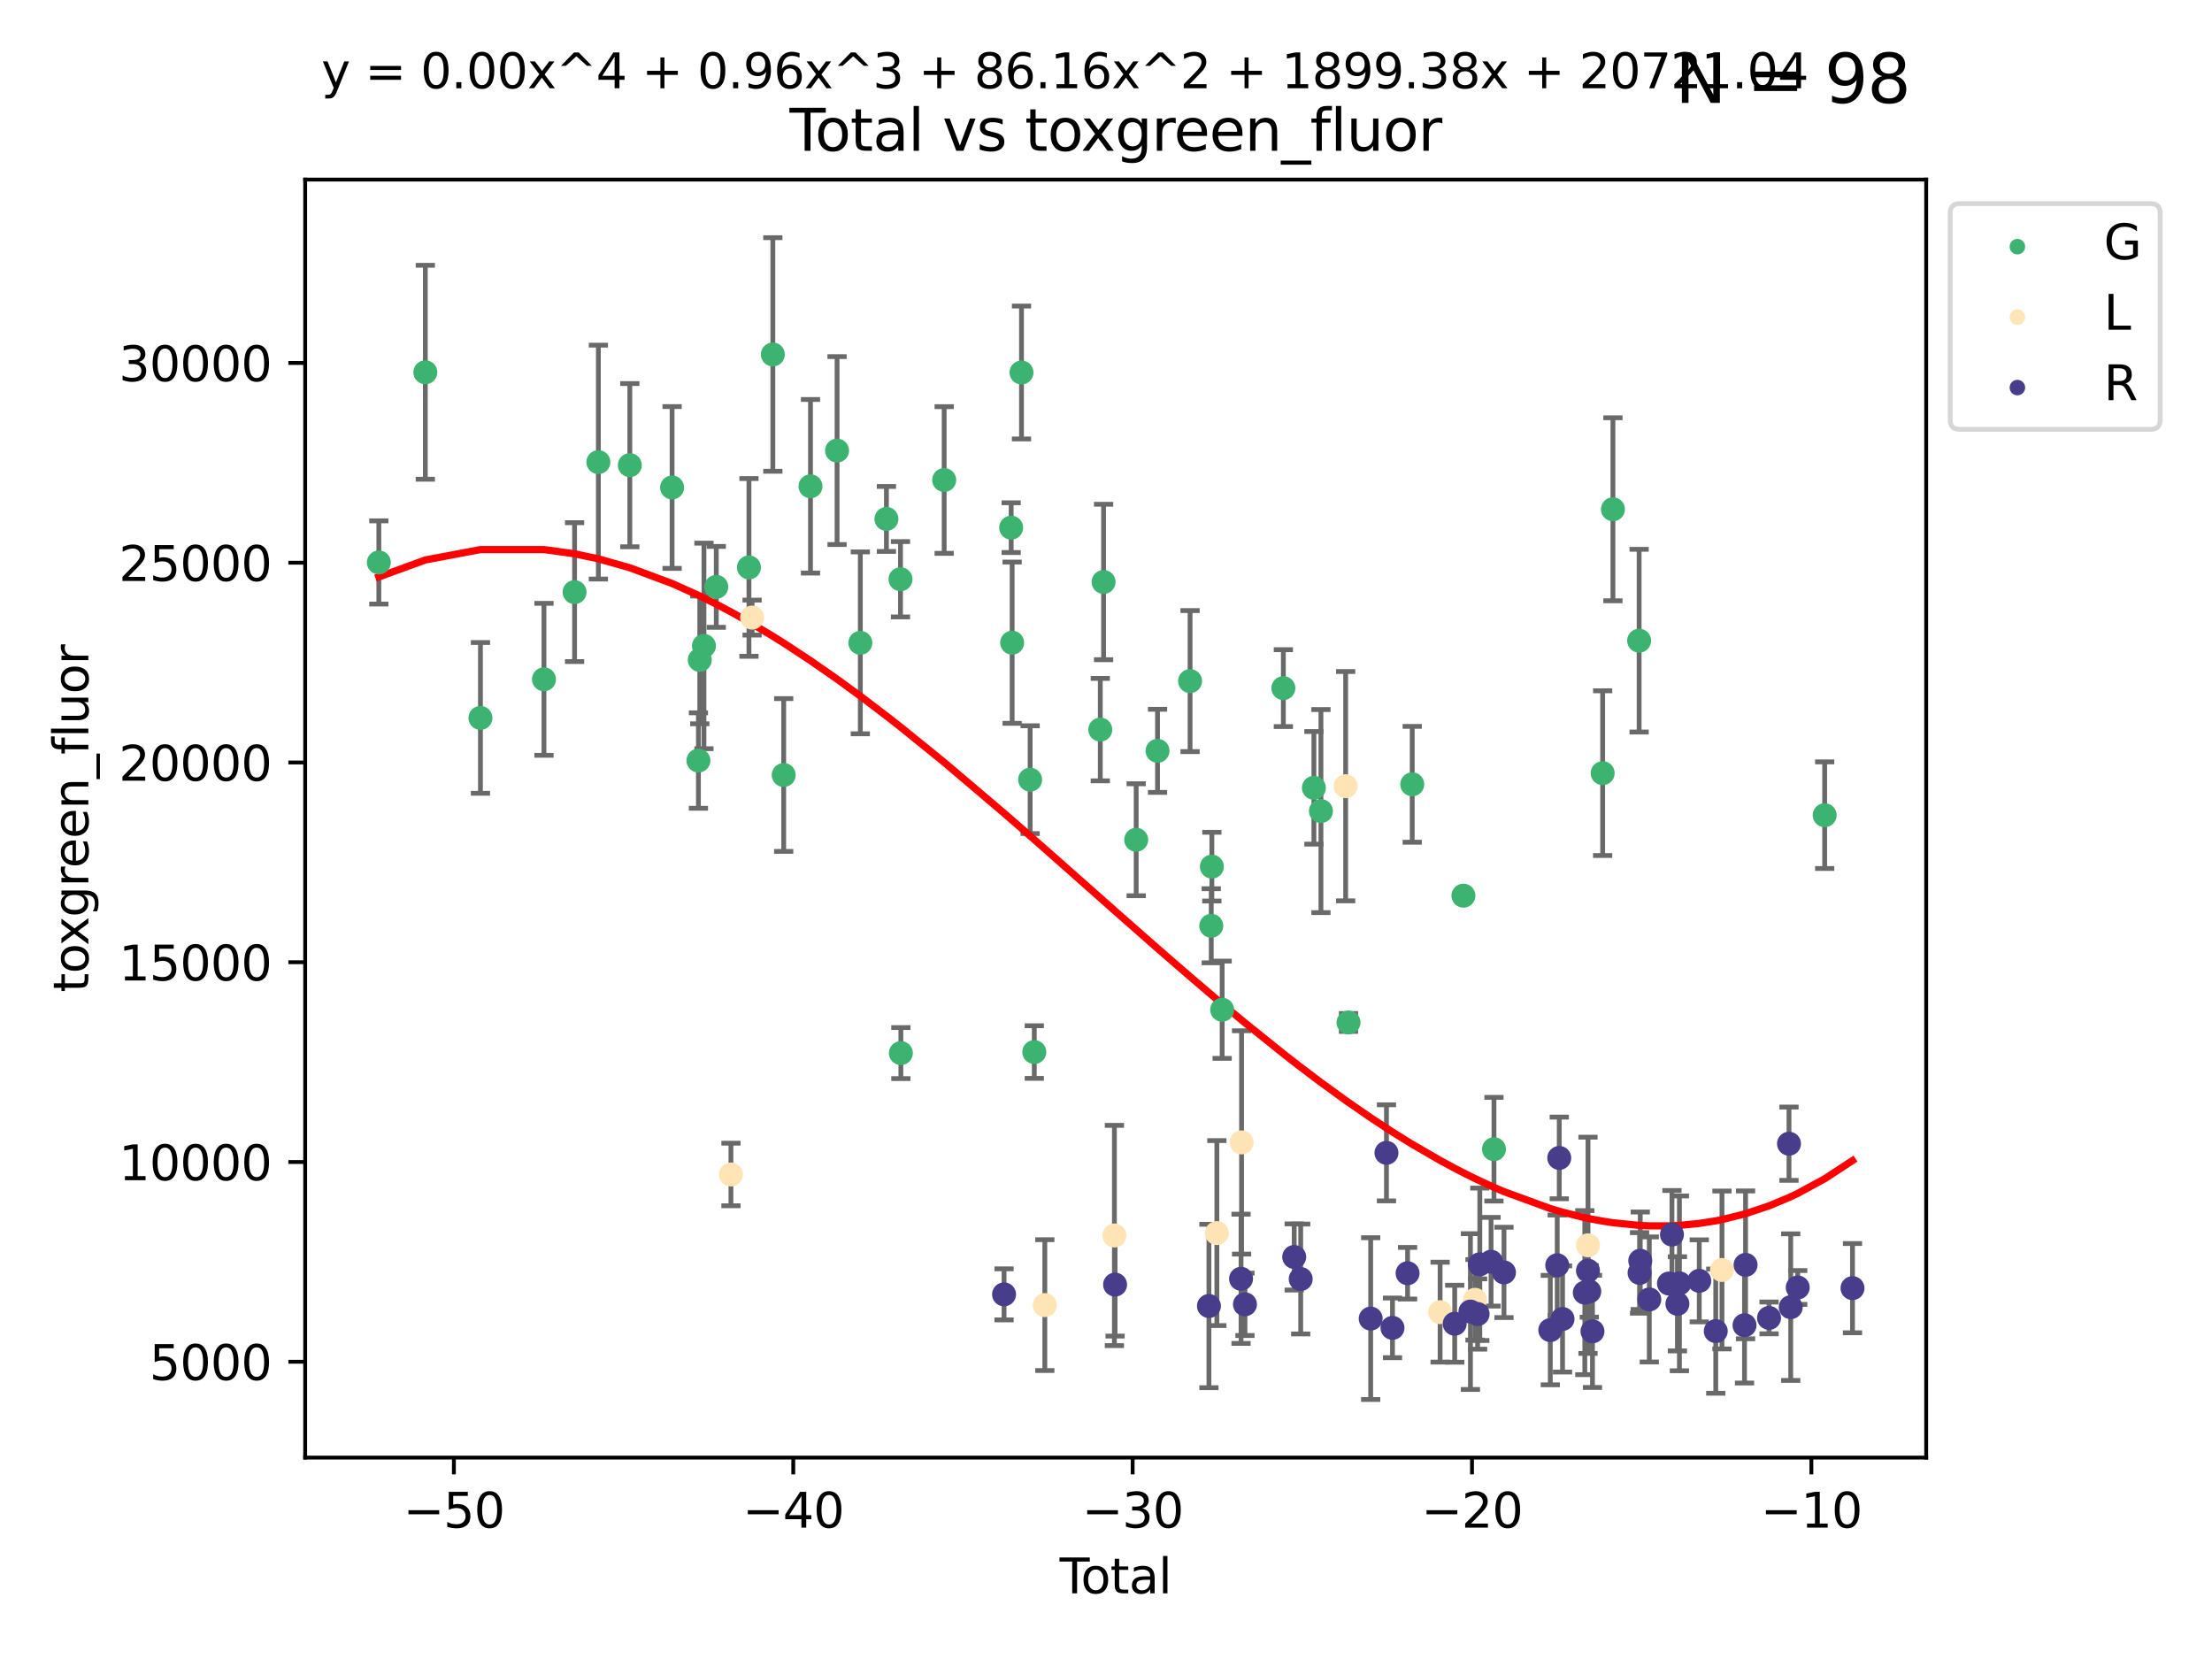 <?xml version="1.0" encoding="utf-8" standalone="no"?>
<!DOCTYPE svg PUBLIC "-//W3C//DTD SVG 1.1//EN"
  "http://www.w3.org/Graphics/SVG/1.1/DTD/svg11.dtd">
<svg xmlns:xlink="http://www.w3.org/1999/xlink" width="460.8pt" height="345.6pt" viewBox="0 0 460.8 345.6" xmlns="http://www.w3.org/2000/svg" version="1.1">
 <defs>
  <style type="text/css">*{stroke-linejoin: round; stroke-linecap: butt}</style>
 </defs>
 <g id="figure_1">
  <g id="patch_1">
   <path d="M 0 345.6 
L 460.8 345.6 
L 460.8 0 
L 0 0 
z
" style="fill: #ffffff"/>
  </g>
  <g id="axes_1">
   <g id="patch_2">
    <path d="M 63.571 303.64 
L 401.26 303.64 
L 401.26 37.411 
L 63.571 37.411 
z
" style="fill: #ffffff"/>
   </g>
   <g id="PathCollection_1">
    <defs>
     <path id="m5562f4e9d4" d="M 0 1.118 
C 0.297 1.118 0.581 1 0.791 0.791 
C 1 0.581 1.118 0.297 1.118 0 
C 1.118 -0.297 1 -0.581 0.791 -0.791 
C 0.581 -1 0.297 -1.118 0 -1.118 
C -0.297 -1.118 -0.581 -1 -0.791 -0.791 
C -1 -0.581 -1.118 -0.297 -1.118 0 
C -1.118 0.297 -1 0.581 -0.791 0.791 
C -0.581 1 -0.297 1.118 0 1.118 
z
" style="stroke: #3cb371"/>
    </defs>
    <g clip-path="url(#pa9c87dae8c)">
     <use xlink:href="#m5562f4e9d4" x="78.921" y="117.169" style="fill: #3cb371; stroke: #3cb371"/>
     <use xlink:href="#m5562f4e9d4" x="88.605" y="77.549" style="fill: #3cb371; stroke: #3cb371"/>
     <use xlink:href="#m5562f4e9d4" x="100.086" y="149.555" style="fill: #3cb371; stroke: #3cb371"/>
     <use xlink:href="#m5562f4e9d4" x="113.318" y="141.511" style="fill: #3cb371; stroke: #3cb371"/>
     <use xlink:href="#m5562f4e9d4" x="119.694" y="123.35" style="fill: #3cb371; stroke: #3cb371"/>
     <use xlink:href="#m5562f4e9d4" x="124.652" y="96.267" style="fill: #3cb371; stroke: #3cb371"/>
     <use xlink:href="#m5562f4e9d4" x="131.203" y="96.902" style="fill: #3cb371; stroke: #3cb371"/>
     <use xlink:href="#m5562f4e9d4" x="140.009" y="101.551" style="fill: #3cb371; stroke: #3cb371"/>
     <use xlink:href="#m5562f4e9d4" x="145.494" y="158.436" style="fill: #3cb371; stroke: #3cb371"/>
     <use xlink:href="#m5562f4e9d4" x="145.776" y="137.47" style="fill: #3cb371; stroke: #3cb371"/>
     <use xlink:href="#m5562f4e9d4" x="146.647" y="134.556" style="fill: #3cb371; stroke: #3cb371"/>
     <use xlink:href="#m5562f4e9d4" x="149.215" y="122.254" style="fill: #3cb371; stroke: #3cb371"/>
     <use xlink:href="#m5562f4e9d4" x="156.02" y="118.204" style="fill: #3cb371; stroke: #3cb371"/>
     <use xlink:href="#m5562f4e9d4" x="160.997" y="73.84" style="fill: #3cb371; stroke: #3cb371"/>
     <use xlink:href="#m5562f4e9d4" x="163.257" y="161.445" style="fill: #3cb371; stroke: #3cb371"/>
     <use xlink:href="#m5562f4e9d4" x="168.841" y="101.3" style="fill: #3cb371; stroke: #3cb371"/>
     <use xlink:href="#m5562f4e9d4" x="174.375" y="93.864" style="fill: #3cb371; stroke: #3cb371"/>
     <use xlink:href="#m5562f4e9d4" x="179.22" y="133.918" style="fill: #3cb371; stroke: #3cb371"/>
     <use xlink:href="#m5562f4e9d4" x="184.66" y="108.103" style="fill: #3cb371; stroke: #3cb371"/>
     <use xlink:href="#m5562f4e9d4" x="187.59" y="120.665" style="fill: #3cb371; stroke: #3cb371"/>
     <use xlink:href="#m5562f4e9d4" x="187.667" y="219.376" style="fill: #3cb371; stroke: #3cb371"/>
     <use xlink:href="#m5562f4e9d4" x="196.689" y="99.993" style="fill: #3cb371; stroke: #3cb371"/>
     <use xlink:href="#m5562f4e9d4" x="210.644" y="109.92" style="fill: #3cb371; stroke: #3cb371"/>
     <use xlink:href="#m5562f4e9d4" x="210.848" y="133.886" style="fill: #3cb371; stroke: #3cb371"/>
     <use xlink:href="#m5562f4e9d4" x="212.797" y="77.6" style="fill: #3cb371; stroke: #3cb371"/>
     <use xlink:href="#m5562f4e9d4" x="214.596" y="162.421" style="fill: #3cb371; stroke: #3cb371"/>
     <use xlink:href="#m5562f4e9d4" x="215.462" y="219.161" style="fill: #3cb371; stroke: #3cb371"/>
     <use xlink:href="#m5562f4e9d4" x="229.211" y="151.99" style="fill: #3cb371; stroke: #3cb371"/>
     <use xlink:href="#m5562f4e9d4" x="229.896" y="121.236" style="fill: #3cb371; stroke: #3cb371"/>
     <use xlink:href="#m5562f4e9d4" x="236.688" y="174.936" style="fill: #3cb371; stroke: #3cb371"/>
     <use xlink:href="#m5562f4e9d4" x="241.136" y="156.412" style="fill: #3cb371; stroke: #3cb371"/>
     <use xlink:href="#m5562f4e9d4" x="247.914" y="141.884" style="fill: #3cb371; stroke: #3cb371"/>
     <use xlink:href="#m5562f4e9d4" x="252.325" y="192.857" style="fill: #3cb371; stroke: #3cb371"/>
     <use xlink:href="#m5562f4e9d4" x="252.453" y="180.534" style="fill: #3cb371; stroke: #3cb371"/>
     <use xlink:href="#m5562f4e9d4" x="254.597" y="210.345" style="fill: #3cb371; stroke: #3cb371"/>
     <use xlink:href="#m5562f4e9d4" x="267.346" y="143.35" style="fill: #3cb371; stroke: #3cb371"/>
     <use xlink:href="#m5562f4e9d4" x="273.709" y="164.117" style="fill: #3cb371; stroke: #3cb371"/>
     <use xlink:href="#m5562f4e9d4" x="275.176" y="168.962" style="fill: #3cb371; stroke: #3cb371"/>
     <use xlink:href="#m5562f4e9d4" x="280.918" y="213.001" style="fill: #3cb371; stroke: #3cb371"/>
     <use xlink:href="#m5562f4e9d4" x="294.192" y="163.384" style="fill: #3cb371; stroke: #3cb371"/>
     <use xlink:href="#m5562f4e9d4" x="304.854" y="186.585" style="fill: #3cb371; stroke: #3cb371"/>
     <use xlink:href="#m5562f4e9d4" x="311.22" y="239.396" style="fill: #3cb371; stroke: #3cb371"/>
     <use xlink:href="#m5562f4e9d4" x="333.863" y="161.062" style="fill: #3cb371; stroke: #3cb371"/>
     <use xlink:href="#m5562f4e9d4" x="336.004" y="106.089" style="fill: #3cb371; stroke: #3cb371"/>
     <use xlink:href="#m5562f4e9d4" x="341.46" y="133.465" style="fill: #3cb371; stroke: #3cb371"/>
     <use xlink:href="#m5562f4e9d4" x="380.113" y="169.82" style="fill: #3cb371; stroke: #3cb371"/>
    </g>
   </g>
   <g id="PathCollection_2">
    <defs>
     <path id="mc171c06cdc" d="M 0 1.118 
C 0.297 1.118 0.581 1 0.791 0.791 
C 1 0.581 1.118 0.297 1.118 0 
C 1.118 -0.297 1 -0.581 0.791 -0.791 
C 0.581 -1 0.297 -1.118 0 -1.118 
C -0.297 -1.118 -0.581 -1 -0.791 -0.791 
C -1 -0.581 -1.118 -0.297 -1.118 0 
C -1.118 0.297 -1 0.581 -0.791 0.791 
C -0.581 1 -0.297 1.118 0 1.118 
z
" style="stroke: #ffe4b5"/>
    </defs>
    <g clip-path="url(#pa9c87dae8c)">
     <use xlink:href="#mc171c06cdc" x="152.27" y="244.665" style="fill: #ffe4b5; stroke: #ffe4b5"/>
     <use xlink:href="#mc171c06cdc" x="156.677" y="128.654" style="fill: #ffe4b5; stroke: #ffe4b5"/>
     <use xlink:href="#mc171c06cdc" x="217.655" y="271.877" style="fill: #ffe4b5; stroke: #ffe4b5"/>
     <use xlink:href="#mc171c06cdc" x="232.15" y="257.372" style="fill: #ffe4b5; stroke: #ffe4b5"/>
     <use xlink:href="#mc171c06cdc" x="253.494" y="256.873" style="fill: #ffe4b5; stroke: #ffe4b5"/>
     <use xlink:href="#mc171c06cdc" x="258.642" y="237.985" style="fill: #ffe4b5; stroke: #ffe4b5"/>
     <use xlink:href="#mc171c06cdc" x="280.324" y="163.778" style="fill: #ffe4b5; stroke: #ffe4b5"/>
     <use xlink:href="#mc171c06cdc" x="300" y="273.342" style="fill: #ffe4b5; stroke: #ffe4b5"/>
     <use xlink:href="#mc171c06cdc" x="307.275" y="270.774" style="fill: #ffe4b5; stroke: #ffe4b5"/>
     <use xlink:href="#mc171c06cdc" x="330.81" y="259.419" style="fill: #ffe4b5; stroke: #ffe4b5"/>
     <use xlink:href="#mc171c06cdc" x="358.719" y="264.561" style="fill: #ffe4b5; stroke: #ffe4b5"/>
    </g>
   </g>
   <g id="PathCollection_3">
    <defs>
     <path id="m47da3cbc9e" d="M 0 1.118 
C 0.297 1.118 0.581 1 0.791 0.791 
C 1 0.581 1.118 0.297 1.118 0 
C 1.118 -0.297 1 -0.581 0.791 -0.791 
C 0.581 -1 0.297 -1.118 0 -1.118 
C -0.297 -1.118 -0.581 -1 -0.791 -0.791 
C -1 -0.581 -1.118 -0.297 -1.118 0 
C -1.118 0.297 -1 0.581 -0.791 0.791 
C -0.581 1 -0.297 1.118 0 1.118 
z
" style="stroke: #483d8b"/>
    </defs>
    <g clip-path="url(#pa9c87dae8c)">
     <use xlink:href="#m47da3cbc9e" x="209.162" y="269.639" style="fill: #483d8b; stroke: #483d8b"/>
     <use xlink:href="#m47da3cbc9e" x="232.291" y="267.606" style="fill: #483d8b; stroke: #483d8b"/>
     <use xlink:href="#m47da3cbc9e" x="251.843" y="272.066" style="fill: #483d8b; stroke: #483d8b"/>
     <use xlink:href="#m47da3cbc9e" x="258.533" y="266.394" style="fill: #483d8b; stroke: #483d8b"/>
     <use xlink:href="#m47da3cbc9e" x="259.349" y="271.716" style="fill: #483d8b; stroke: #483d8b"/>
     <use xlink:href="#m47da3cbc9e" x="269.609" y="261.849" style="fill: #483d8b; stroke: #483d8b"/>
     <use xlink:href="#m47da3cbc9e" x="270.959" y="266.441" style="fill: #483d8b; stroke: #483d8b"/>
     <use xlink:href="#m47da3cbc9e" x="285.539" y="274.688" style="fill: #483d8b; stroke: #483d8b"/>
     <use xlink:href="#m47da3cbc9e" x="288.826" y="240.155" style="fill: #483d8b; stroke: #483d8b"/>
     <use xlink:href="#m47da3cbc9e" x="290.08" y="276.62" style="fill: #483d8b; stroke: #483d8b"/>
     <use xlink:href="#m47da3cbc9e" x="293.224" y="265.238" style="fill: #483d8b; stroke: #483d8b"/>
     <use xlink:href="#m47da3cbc9e" x="303.041" y="275.758" style="fill: #483d8b; stroke: #483d8b"/>
     <use xlink:href="#m47da3cbc9e" x="306.318" y="273.223" style="fill: #483d8b; stroke: #483d8b"/>
     <use xlink:href="#m47da3cbc9e" x="307.812" y="273.736" style="fill: #483d8b; stroke: #483d8b"/>
     <use xlink:href="#m47da3cbc9e" x="308.273" y="263.376" style="fill: #483d8b; stroke: #483d8b"/>
     <use xlink:href="#m47da3cbc9e" x="310.615" y="262.845" style="fill: #483d8b; stroke: #483d8b"/>
     <use xlink:href="#m47da3cbc9e" x="313.307" y="265.066" style="fill: #483d8b; stroke: #483d8b"/>
     <use xlink:href="#m47da3cbc9e" x="322.957" y="277.087" style="fill: #483d8b; stroke: #483d8b"/>
     <use xlink:href="#m47da3cbc9e" x="324.399" y="263.574" style="fill: #483d8b; stroke: #483d8b"/>
     <use xlink:href="#m47da3cbc9e" x="324.822" y="241.219" style="fill: #483d8b; stroke: #483d8b"/>
     <use xlink:href="#m47da3cbc9e" x="325.505" y="274.765" style="fill: #483d8b; stroke: #483d8b"/>
     <use xlink:href="#m47da3cbc9e" x="330.146" y="269.278" style="fill: #483d8b; stroke: #483d8b"/>
     <use xlink:href="#m47da3cbc9e" x="330.802" y="264.696" style="fill: #483d8b; stroke: #483d8b"/>
     <use xlink:href="#m47da3cbc9e" x="331.078" y="269.022" style="fill: #483d8b; stroke: #483d8b"/>
     <use xlink:href="#m47da3cbc9e" x="331.741" y="277.349" style="fill: #483d8b; stroke: #483d8b"/>
     <use xlink:href="#m47da3cbc9e" x="341.552" y="265.17" style="fill: #483d8b; stroke: #483d8b"/>
     <use xlink:href="#m47da3cbc9e" x="341.696" y="262.632" style="fill: #483d8b; stroke: #483d8b"/>
     <use xlink:href="#m47da3cbc9e" x="343.579" y="270.697" style="fill: #483d8b; stroke: #483d8b"/>
     <use xlink:href="#m47da3cbc9e" x="347.67" y="267.382" style="fill: #483d8b; stroke: #483d8b"/>
     <use xlink:href="#m47da3cbc9e" x="348.301" y="257.184" style="fill: #483d8b; stroke: #483d8b"/>
     <use xlink:href="#m47da3cbc9e" x="349.435" y="271.611" style="fill: #483d8b; stroke: #483d8b"/>
     <use xlink:href="#m47da3cbc9e" x="349.853" y="267.347" style="fill: #483d8b; stroke: #483d8b"/>
     <use xlink:href="#m47da3cbc9e" x="353.987" y="266.82" style="fill: #483d8b; stroke: #483d8b"/>
     <use xlink:href="#m47da3cbc9e" x="357.424" y="277.297" style="fill: #483d8b; stroke: #483d8b"/>
     <use xlink:href="#m47da3cbc9e" x="363.415" y="276.072" style="fill: #483d8b; stroke: #483d8b"/>
     <use xlink:href="#m47da3cbc9e" x="363.634" y="263.496" style="fill: #483d8b; stroke: #483d8b"/>
     <use xlink:href="#m47da3cbc9e" x="368.526" y="274.546" style="fill: #483d8b; stroke: #483d8b"/>
     <use xlink:href="#m47da3cbc9e" x="372.68" y="238.254" style="fill: #483d8b; stroke: #483d8b"/>
     <use xlink:href="#m47da3cbc9e" x="373.041" y="272.303" style="fill: #483d8b; stroke: #483d8b"/>
     <use xlink:href="#m47da3cbc9e" x="374.499" y="268.207" style="fill: #483d8b; stroke: #483d8b"/>
     <use xlink:href="#m47da3cbc9e" x="385.911" y="268.343" style="fill: #483d8b; stroke: #483d8b"/>
    </g>
   </g>
   <g id="matplotlib.axis_1">
    <g id="xtick_1">
     <g id="line2d_1">
      <defs>
       <path id="m6a6392b058" d="M 0 0 
L 0 3.5 
" style="stroke: #000000; stroke-width: 0.8"/>
      </defs>
      <g>
       <use xlink:href="#m6a6392b058" x="94.555" y="303.64" style="stroke: #000000; stroke-width: 0.8"/>
      </g>
     </g>
     <g id="text_1">
      <!-- −50 -->
      <g transform="translate(84.003 318.238)scale(0.1 -0.1)">
       <defs>
        <path id="DejaVuSans-2212" d="M 678 2272 
L 4684 2272 
L 4684 1741 
L 678 1741 
L 678 2272 
z
" transform="scale(0.016)"/>
        <path id="DejaVuSans-35" d="M 691 4666 
L 3169 4666 
L 3169 4134 
L 1269 4134 
L 1269 2991 
Q 1406 3038 1543 3061 
Q 1681 3084 1819 3084 
Q 2600 3084 3056 2656 
Q 3513 2228 3513 1497 
Q 3513 744 3044 326 
Q 2575 -91 1722 -91 
Q 1428 -91 1123 -41 
Q 819 9 494 109 
L 494 744 
Q 775 591 1075 516 
Q 1375 441 1709 441 
Q 2250 441 2565 725 
Q 2881 1009 2881 1497 
Q 2881 1984 2565 2268 
Q 2250 2553 1709 2553 
Q 1456 2553 1204 2497 
Q 953 2441 691 2322 
L 691 4666 
z
" transform="scale(0.016)"/>
        <path id="DejaVuSans-30" d="M 2034 4250 
Q 1547 4250 1301 3770 
Q 1056 3291 1056 2328 
Q 1056 1369 1301 889 
Q 1547 409 2034 409 
Q 2525 409 2770 889 
Q 3016 1369 3016 2328 
Q 3016 3291 2770 3770 
Q 2525 4250 2034 4250 
z
M 2034 4750 
Q 2819 4750 3233 4129 
Q 3647 3509 3647 2328 
Q 3647 1150 3233 529 
Q 2819 -91 2034 -91 
Q 1250 -91 836 529 
Q 422 1150 422 2328 
Q 422 3509 836 4129 
Q 1250 4750 2034 4750 
z
" transform="scale(0.016)"/>
       </defs>
       <use xlink:href="#DejaVuSans-2212"/>
       <use xlink:href="#DejaVuSans-35" x="83.789"/>
       <use xlink:href="#DejaVuSans-30" x="147.412"/>
      </g>
     </g>
    </g>
    <g id="xtick_2">
     <g id="line2d_2">
      <g>
       <use xlink:href="#m6a6392b058" x="165.252" y="303.64" style="stroke: #000000; stroke-width: 0.8"/>
      </g>
     </g>
     <g id="text_2">
      <!-- −40 -->
      <g transform="translate(154.7 318.238)scale(0.1 -0.1)">
       <defs>
        <path id="DejaVuSans-34" d="M 2419 4116 
L 825 1625 
L 2419 1625 
L 2419 4116 
z
M 2253 4666 
L 3047 4666 
L 3047 1625 
L 3713 1625 
L 3713 1100 
L 3047 1100 
L 3047 0 
L 2419 0 
L 2419 1100 
L 313 1100 
L 313 1709 
L 2253 4666 
z
" transform="scale(0.016)"/>
       </defs>
       <use xlink:href="#DejaVuSans-2212"/>
       <use xlink:href="#DejaVuSans-34" x="83.789"/>
       <use xlink:href="#DejaVuSans-30" x="147.412"/>
      </g>
     </g>
    </g>
    <g id="xtick_3">
     <g id="line2d_3">
      <g>
       <use xlink:href="#m6a6392b058" x="235.949" y="303.64" style="stroke: #000000; stroke-width: 0.8"/>
      </g>
     </g>
     <g id="text_3">
      <!-- −30 -->
      <g transform="translate(225.396 318.238)scale(0.1 -0.1)">
       <defs>
        <path id="DejaVuSans-33" d="M 2597 2516 
Q 3050 2419 3304 2112 
Q 3559 1806 3559 1356 
Q 3559 666 3084 287 
Q 2609 -91 1734 -91 
Q 1441 -91 1130 -33 
Q 819 25 488 141 
L 488 750 
Q 750 597 1062 519 
Q 1375 441 1716 441 
Q 2309 441 2620 675 
Q 2931 909 2931 1356 
Q 2931 1769 2642 2001 
Q 2353 2234 1838 2234 
L 1294 2234 
L 1294 2753 
L 1863 2753 
Q 2328 2753 2575 2939 
Q 2822 3125 2822 3475 
Q 2822 3834 2567 4026 
Q 2313 4219 1838 4219 
Q 1578 4219 1281 4162 
Q 984 4106 628 3988 
L 628 4550 
Q 988 4650 1302 4700 
Q 1616 4750 1894 4750 
Q 2613 4750 3031 4423 
Q 3450 4097 3450 3541 
Q 3450 3153 3228 2886 
Q 3006 2619 2597 2516 
z
" transform="scale(0.016)"/>
       </defs>
       <use xlink:href="#DejaVuSans-2212"/>
       <use xlink:href="#DejaVuSans-33" x="83.789"/>
       <use xlink:href="#DejaVuSans-30" x="147.412"/>
      </g>
     </g>
    </g>
    <g id="xtick_4">
     <g id="line2d_4">
      <g>
       <use xlink:href="#m6a6392b058" x="306.645" y="303.64" style="stroke: #000000; stroke-width: 0.8"/>
      </g>
     </g>
     <g id="text_4">
      <!-- −20 -->
      <g transform="translate(296.093 318.238)scale(0.1 -0.1)">
       <defs>
        <path id="DejaVuSans-32" d="M 1228 531 
L 3431 531 
L 3431 0 
L 469 0 
L 469 531 
Q 828 903 1448 1529 
Q 2069 2156 2228 2338 
Q 2531 2678 2651 2914 
Q 2772 3150 2772 3378 
Q 2772 3750 2511 3984 
Q 2250 4219 1831 4219 
Q 1534 4219 1204 4116 
Q 875 4013 500 3803 
L 500 4441 
Q 881 4594 1212 4672 
Q 1544 4750 1819 4750 
Q 2544 4750 2975 4387 
Q 3406 4025 3406 3419 
Q 3406 3131 3298 2873 
Q 3191 2616 2906 2266 
Q 2828 2175 2409 1742 
Q 1991 1309 1228 531 
z
" transform="scale(0.016)"/>
       </defs>
       <use xlink:href="#DejaVuSans-2212"/>
       <use xlink:href="#DejaVuSans-32" x="83.789"/>
       <use xlink:href="#DejaVuSans-30" x="147.412"/>
      </g>
     </g>
    </g>
    <g id="xtick_5">
     <g id="line2d_5">
      <g>
       <use xlink:href="#m6a6392b058" x="377.342" y="303.64" style="stroke: #000000; stroke-width: 0.8"/>
      </g>
     </g>
     <g id="text_5">
      <!-- −10 -->
      <g transform="translate(366.79 318.238)scale(0.1 -0.1)">
       <defs>
        <path id="DejaVuSans-31" d="M 794 531 
L 1825 531 
L 1825 4091 
L 703 3866 
L 703 4441 
L 1819 4666 
L 2450 4666 
L 2450 531 
L 3481 531 
L 3481 0 
L 794 0 
L 794 531 
z
" transform="scale(0.016)"/>
       </defs>
       <use xlink:href="#DejaVuSans-2212"/>
       <use xlink:href="#DejaVuSans-31" x="83.789"/>
       <use xlink:href="#DejaVuSans-30" x="147.412"/>
      </g>
     </g>
    </g>
    <g id="text_6">
     <!-- Total -->
     <g transform="translate(220.739 331.917)scale(0.1 -0.1)">
      <defs>
       <path id="DejaVuSans-54" d="M -19 4666 
L 3928 4666 
L 3928 4134 
L 2272 4134 
L 2272 0 
L 1638 0 
L 1638 4134 
L -19 4134 
L -19 4666 
z
" transform="scale(0.016)"/>
       <path id="DejaVuSans-6f" d="M 1959 3097 
Q 1497 3097 1228 2736 
Q 959 2375 959 1747 
Q 959 1119 1226 758 
Q 1494 397 1959 397 
Q 2419 397 2687 759 
Q 2956 1122 2956 1747 
Q 2956 2369 2687 2733 
Q 2419 3097 1959 3097 
z
M 1959 3584 
Q 2709 3584 3137 3096 
Q 3566 2609 3566 1747 
Q 3566 888 3137 398 
Q 2709 -91 1959 -91 
Q 1206 -91 779 398 
Q 353 888 353 1747 
Q 353 2609 779 3096 
Q 1206 3584 1959 3584 
z
" transform="scale(0.016)"/>
       <path id="DejaVuSans-74" d="M 1172 4494 
L 1172 3500 
L 2356 3500 
L 2356 3053 
L 1172 3053 
L 1172 1153 
Q 1172 725 1289 603 
Q 1406 481 1766 481 
L 2356 481 
L 2356 0 
L 1766 0 
Q 1100 0 847 248 
Q 594 497 594 1153 
L 594 3053 
L 172 3053 
L 172 3500 
L 594 3500 
L 594 4494 
L 1172 4494 
z
" transform="scale(0.016)"/>
       <path id="DejaVuSans-61" d="M 2194 1759 
Q 1497 1759 1228 1600 
Q 959 1441 959 1056 
Q 959 750 1161 570 
Q 1363 391 1709 391 
Q 2188 391 2477 730 
Q 2766 1069 2766 1631 
L 2766 1759 
L 2194 1759 
z
M 3341 1997 
L 3341 0 
L 2766 0 
L 2766 531 
Q 2569 213 2275 61 
Q 1981 -91 1556 -91 
Q 1019 -91 701 211 
Q 384 513 384 1019 
Q 384 1609 779 1909 
Q 1175 2209 1959 2209 
L 2766 2209 
L 2766 2266 
Q 2766 2663 2505 2880 
Q 2244 3097 1772 3097 
Q 1472 3097 1187 3025 
Q 903 2953 641 2809 
L 641 3341 
Q 956 3463 1253 3523 
Q 1550 3584 1831 3584 
Q 2591 3584 2966 3190 
Q 3341 2797 3341 1997 
z
" transform="scale(0.016)"/>
       <path id="DejaVuSans-6c" d="M 603 4863 
L 1178 4863 
L 1178 0 
L 603 0 
L 603 4863 
z
" transform="scale(0.016)"/>
      </defs>
      <use xlink:href="#DejaVuSans-54"/>
      <use xlink:href="#DejaVuSans-6f" x="44.084"/>
      <use xlink:href="#DejaVuSans-74" x="105.266"/>
      <use xlink:href="#DejaVuSans-61" x="144.475"/>
      <use xlink:href="#DejaVuSans-6c" x="205.754"/>
     </g>
    </g>
   </g>
   <g id="matplotlib.axis_2">
    <g id="ytick_1">
     <g id="line2d_6">
      <defs>
       <path id="m15467ec705" d="M 0 0 
L -3.5 0 
" style="stroke: #000000; stroke-width: 0.8"/>
      </defs>
      <g>
       <use xlink:href="#m15467ec705" x="63.571" y="283.678" style="stroke: #000000; stroke-width: 0.8"/>
      </g>
     </g>
     <g id="text_7">
      <!-- 5000 -->
      <g transform="translate(31.121 287.477)scale(0.1 -0.1)">
       <use xlink:href="#DejaVuSans-35"/>
       <use xlink:href="#DejaVuSans-30" x="63.623"/>
       <use xlink:href="#DejaVuSans-30" x="127.246"/>
       <use xlink:href="#DejaVuSans-30" x="190.869"/>
      </g>
     </g>
    </g>
    <g id="ytick_2">
     <g id="line2d_7">
      <g>
       <use xlink:href="#m15467ec705" x="63.571" y="242.064" style="stroke: #000000; stroke-width: 0.8"/>
      </g>
     </g>
     <g id="text_8">
      <!-- 10000 -->
      <g transform="translate(24.759 245.864)scale(0.1 -0.1)">
       <use xlink:href="#DejaVuSans-31"/>
       <use xlink:href="#DejaVuSans-30" x="63.623"/>
       <use xlink:href="#DejaVuSans-30" x="127.246"/>
       <use xlink:href="#DejaVuSans-30" x="190.869"/>
       <use xlink:href="#DejaVuSans-30" x="254.492"/>
      </g>
     </g>
    </g>
    <g id="ytick_3">
     <g id="line2d_8">
      <g>
       <use xlink:href="#m15467ec705" x="63.571" y="200.45" style="stroke: #000000; stroke-width: 0.8"/>
      </g>
     </g>
     <g id="text_9">
      <!-- 15000 -->
      <g transform="translate(24.759 204.25)scale(0.1 -0.1)">
       <use xlink:href="#DejaVuSans-31"/>
       <use xlink:href="#DejaVuSans-35" x="63.623"/>
       <use xlink:href="#DejaVuSans-30" x="127.246"/>
       <use xlink:href="#DejaVuSans-30" x="190.869"/>
       <use xlink:href="#DejaVuSans-30" x="254.492"/>
      </g>
     </g>
    </g>
    <g id="ytick_4">
     <g id="line2d_9">
      <g>
       <use xlink:href="#m15467ec705" x="63.571" y="158.837" style="stroke: #000000; stroke-width: 0.8"/>
      </g>
     </g>
     <g id="text_10">
      <!-- 20000 -->
      <g transform="translate(24.759 162.636)scale(0.1 -0.1)">
       <use xlink:href="#DejaVuSans-32"/>
       <use xlink:href="#DejaVuSans-30" x="63.623"/>
       <use xlink:href="#DejaVuSans-30" x="127.246"/>
       <use xlink:href="#DejaVuSans-30" x="190.869"/>
       <use xlink:href="#DejaVuSans-30" x="254.492"/>
      </g>
     </g>
    </g>
    <g id="ytick_5">
     <g id="line2d_10">
      <g>
       <use xlink:href="#m15467ec705" x="63.571" y="117.223" style="stroke: #000000; stroke-width: 0.8"/>
      </g>
     </g>
     <g id="text_11">
      <!-- 25000 -->
      <g transform="translate(24.759 121.022)scale(0.1 -0.1)">
       <use xlink:href="#DejaVuSans-32"/>
       <use xlink:href="#DejaVuSans-35" x="63.623"/>
       <use xlink:href="#DejaVuSans-30" x="127.246"/>
       <use xlink:href="#DejaVuSans-30" x="190.869"/>
       <use xlink:href="#DejaVuSans-30" x="254.492"/>
      </g>
     </g>
    </g>
    <g id="ytick_6">
     <g id="line2d_11">
      <g>
       <use xlink:href="#m15467ec705" x="63.571" y="75.609" style="stroke: #000000; stroke-width: 0.8"/>
      </g>
     </g>
     <g id="text_12">
      <!-- 30000 -->
      <g transform="translate(24.759 79.408)scale(0.1 -0.1)">
       <use xlink:href="#DejaVuSans-33"/>
       <use xlink:href="#DejaVuSans-30" x="63.623"/>
       <use xlink:href="#DejaVuSans-30" x="127.246"/>
       <use xlink:href="#DejaVuSans-30" x="190.869"/>
       <use xlink:href="#DejaVuSans-30" x="254.492"/>
      </g>
     </g>
    </g>
    <g id="text_13">
     <!-- toxgreen_fluor -->
     <g transform="translate(18.401 206.72)rotate(-90)scale(0.1 -0.1)">
      <defs>
       <path id="DejaVuSans-78" d="M 3513 3500 
L 2247 1797 
L 3578 0 
L 2900 0 
L 1881 1375 
L 863 0 
L 184 0 
L 1544 1831 
L 300 3500 
L 978 3500 
L 1906 2253 
L 2834 3500 
L 3513 3500 
z
" transform="scale(0.016)"/>
       <path id="DejaVuSans-67" d="M 2906 1791 
Q 2906 2416 2648 2759 
Q 2391 3103 1925 3103 
Q 1463 3103 1205 2759 
Q 947 2416 947 1791 
Q 947 1169 1205 825 
Q 1463 481 1925 481 
Q 2391 481 2648 825 
Q 2906 1169 2906 1791 
z
M 3481 434 
Q 3481 -459 3084 -895 
Q 2688 -1331 1869 -1331 
Q 1566 -1331 1297 -1286 
Q 1028 -1241 775 -1147 
L 775 -588 
Q 1028 -725 1275 -790 
Q 1522 -856 1778 -856 
Q 2344 -856 2625 -561 
Q 2906 -266 2906 331 
L 2906 616 
Q 2728 306 2450 153 
Q 2172 0 1784 0 
Q 1141 0 747 490 
Q 353 981 353 1791 
Q 353 2603 747 3093 
Q 1141 3584 1784 3584 
Q 2172 3584 2450 3431 
Q 2728 3278 2906 2969 
L 2906 3500 
L 3481 3500 
L 3481 434 
z
" transform="scale(0.016)"/>
       <path id="DejaVuSans-72" d="M 2631 2963 
Q 2534 3019 2420 3045 
Q 2306 3072 2169 3072 
Q 1681 3072 1420 2755 
Q 1159 2438 1159 1844 
L 1159 0 
L 581 0 
L 581 3500 
L 1159 3500 
L 1159 2956 
Q 1341 3275 1631 3429 
Q 1922 3584 2338 3584 
Q 2397 3584 2469 3576 
Q 2541 3569 2628 3553 
L 2631 2963 
z
" transform="scale(0.016)"/>
       <path id="DejaVuSans-65" d="M 3597 1894 
L 3597 1613 
L 953 1613 
Q 991 1019 1311 708 
Q 1631 397 2203 397 
Q 2534 397 2845 478 
Q 3156 559 3463 722 
L 3463 178 
Q 3153 47 2828 -22 
Q 2503 -91 2169 -91 
Q 1331 -91 842 396 
Q 353 884 353 1716 
Q 353 2575 817 3079 
Q 1281 3584 2069 3584 
Q 2775 3584 3186 3129 
Q 3597 2675 3597 1894 
z
M 3022 2063 
Q 3016 2534 2758 2815 
Q 2500 3097 2075 3097 
Q 1594 3097 1305 2825 
Q 1016 2553 972 2059 
L 3022 2063 
z
" transform="scale(0.016)"/>
       <path id="DejaVuSans-6e" d="M 3513 2113 
L 3513 0 
L 2938 0 
L 2938 2094 
Q 2938 2591 2744 2837 
Q 2550 3084 2163 3084 
Q 1697 3084 1428 2787 
Q 1159 2491 1159 1978 
L 1159 0 
L 581 0 
L 581 3500 
L 1159 3500 
L 1159 2956 
Q 1366 3272 1645 3428 
Q 1925 3584 2291 3584 
Q 2894 3584 3203 3211 
Q 3513 2838 3513 2113 
z
" transform="scale(0.016)"/>
       <path id="DejaVuSans-5f" d="M 3263 -1063 
L 3263 -1509 
L -63 -1509 
L -63 -1063 
L 3263 -1063 
z
" transform="scale(0.016)"/>
       <path id="DejaVuSans-66" d="M 2375 4863 
L 2375 4384 
L 1825 4384 
Q 1516 4384 1395 4259 
Q 1275 4134 1275 3809 
L 1275 3500 
L 2222 3500 
L 2222 3053 
L 1275 3053 
L 1275 0 
L 697 0 
L 697 3053 
L 147 3053 
L 147 3500 
L 697 3500 
L 697 3744 
Q 697 4328 969 4595 
Q 1241 4863 1831 4863 
L 2375 4863 
z
" transform="scale(0.016)"/>
       <path id="DejaVuSans-75" d="M 544 1381 
L 544 3500 
L 1119 3500 
L 1119 1403 
Q 1119 906 1312 657 
Q 1506 409 1894 409 
Q 2359 409 2629 706 
Q 2900 1003 2900 1516 
L 2900 3500 
L 3475 3500 
L 3475 0 
L 2900 0 
L 2900 538 
Q 2691 219 2414 64 
Q 2138 -91 1772 -91 
Q 1169 -91 856 284 
Q 544 659 544 1381 
z
M 1991 3584 
L 1991 3584 
z
" transform="scale(0.016)"/>
      </defs>
      <use xlink:href="#DejaVuSans-74"/>
      <use xlink:href="#DejaVuSans-6f" x="39.209"/>
      <use xlink:href="#DejaVuSans-78" x="97.266"/>
      <use xlink:href="#DejaVuSans-67" x="156.445"/>
      <use xlink:href="#DejaVuSans-72" x="219.922"/>
      <use xlink:href="#DejaVuSans-65" x="258.785"/>
      <use xlink:href="#DejaVuSans-65" x="320.309"/>
      <use xlink:href="#DejaVuSans-6e" x="381.832"/>
      <use xlink:href="#DejaVuSans-5f" x="445.211"/>
      <use xlink:href="#DejaVuSans-66" x="495.211"/>
      <use xlink:href="#DejaVuSans-6c" x="530.416"/>
      <use xlink:href="#DejaVuSans-75" x="558.199"/>
      <use xlink:href="#DejaVuSans-6f" x="621.578"/>
      <use xlink:href="#DejaVuSans-72" x="682.76"/>
     </g>
    </g>
   </g>
   <g id="LineCollection_1">
    <path d="M 78.921 125.837 
L 78.921 108.501 
" clip-path="url(#pa9c87dae8c)" style="fill: none; stroke: #696969"/>
    <path d="M 88.605 99.829 
L 88.605 55.269 
" clip-path="url(#pa9c87dae8c)" style="fill: none; stroke: #696969"/>
    <path d="M 100.086 165.259 
L 100.086 133.851 
" clip-path="url(#pa9c87dae8c)" style="fill: none; stroke: #696969"/>
    <path d="M 113.318 157.339 
L 113.318 125.684 
" clip-path="url(#pa9c87dae8c)" style="fill: none; stroke: #696969"/>
    <path d="M 119.694 137.815 
L 119.694 108.885 
" clip-path="url(#pa9c87dae8c)" style="fill: none; stroke: #696969"/>
    <path d="M 124.652 120.628 
L 124.652 71.907 
" clip-path="url(#pa9c87dae8c)" style="fill: none; stroke: #696969"/>
    <path d="M 131.203 113.901 
L 131.203 79.903 
" clip-path="url(#pa9c87dae8c)" style="fill: none; stroke: #696969"/>
    <path d="M 140.009 118.406 
L 140.009 84.695 
" clip-path="url(#pa9c87dae8c)" style="fill: none; stroke: #696969"/>
    <path d="M 145.494 168.38 
L 145.494 148.492 
" clip-path="url(#pa9c87dae8c)" style="fill: none; stroke: #696969"/>
    <path d="M 145.776 150.777 
L 145.776 124.163 
" clip-path="url(#pa9c87dae8c)" style="fill: none; stroke: #696969"/>
    <path d="M 146.647 155.963 
L 146.647 113.149 
" clip-path="url(#pa9c87dae8c)" style="fill: none; stroke: #696969"/>
    <path d="M 149.215 130.683 
L 149.215 113.826 
" clip-path="url(#pa9c87dae8c)" style="fill: none; stroke: #696969"/>
    <path d="M 156.02 136.716 
L 156.02 99.691 
" clip-path="url(#pa9c87dae8c)" style="fill: none; stroke: #696969"/>
    <path d="M 160.997 98.167 
L 160.997 49.513 
" clip-path="url(#pa9c87dae8c)" style="fill: none; stroke: #696969"/>
    <path d="M 163.257 177.355 
L 163.257 145.535 
" clip-path="url(#pa9c87dae8c)" style="fill: none; stroke: #696969"/>
    <path d="M 168.841 119.377 
L 168.841 83.223 
" clip-path="url(#pa9c87dae8c)" style="fill: none; stroke: #696969"/>
    <path d="M 174.375 113.437 
L 174.375 74.29 
" clip-path="url(#pa9c87dae8c)" style="fill: none; stroke: #696969"/>
    <path d="M 179.22 152.863 
L 179.22 114.974 
" clip-path="url(#pa9c87dae8c)" style="fill: none; stroke: #696969"/>
    <path d="M 184.66 114.872 
L 184.66 101.334 
" clip-path="url(#pa9c87dae8c)" style="fill: none; stroke: #696969"/>
    <path d="M 187.59 128.51 
L 187.59 112.821 
" clip-path="url(#pa9c87dae8c)" style="fill: none; stroke: #696969"/>
    <path d="M 187.667 224.69 
L 187.667 214.062 
" clip-path="url(#pa9c87dae8c)" style="fill: none; stroke: #696969"/>
    <path d="M 196.689 115.274 
L 196.689 84.713 
" clip-path="url(#pa9c87dae8c)" style="fill: none; stroke: #696969"/>
    <path d="M 210.644 115.102 
L 210.644 104.737 
" clip-path="url(#pa9c87dae8c)" style="fill: none; stroke: #696969"/>
    <path d="M 210.848 150.681 
L 210.848 117.09 
" clip-path="url(#pa9c87dae8c)" style="fill: none; stroke: #696969"/>
    <path d="M 212.797 91.441 
L 212.797 63.759 
" clip-path="url(#pa9c87dae8c)" style="fill: none; stroke: #696969"/>
    <path d="M 214.596 173.651 
L 214.596 151.19 
" clip-path="url(#pa9c87dae8c)" style="fill: none; stroke: #696969"/>
    <path d="M 215.462 224.64 
L 215.462 213.682 
" clip-path="url(#pa9c87dae8c)" style="fill: none; stroke: #696969"/>
    <path d="M 229.211 162.659 
L 229.211 141.322 
" clip-path="url(#pa9c87dae8c)" style="fill: none; stroke: #696969"/>
    <path d="M 229.896 137.428 
L 229.896 105.044 
" clip-path="url(#pa9c87dae8c)" style="fill: none; stroke: #696969"/>
    <path d="M 236.688 186.6 
L 236.688 163.272 
" clip-path="url(#pa9c87dae8c)" style="fill: none; stroke: #696969"/>
    <path d="M 241.136 165.067 
L 241.136 147.757 
" clip-path="url(#pa9c87dae8c)" style="fill: none; stroke: #696969"/>
    <path d="M 247.914 156.575 
L 247.914 127.193 
" clip-path="url(#pa9c87dae8c)" style="fill: none; stroke: #696969"/>
    <path d="M 252.325 200.574 
L 252.325 185.139 
" clip-path="url(#pa9c87dae8c)" style="fill: none; stroke: #696969"/>
    <path d="M 252.453 187.694 
L 252.453 173.375 
" clip-path="url(#pa9c87dae8c)" style="fill: none; stroke: #696969"/>
    <path d="M 254.597 220.477 
L 254.597 200.212 
" clip-path="url(#pa9c87dae8c)" style="fill: none; stroke: #696969"/>
    <path d="M 267.346 151.36 
L 267.346 135.339 
" clip-path="url(#pa9c87dae8c)" style="fill: none; stroke: #696969"/>
    <path d="M 273.709 175.848 
L 273.709 152.386 
" clip-path="url(#pa9c87dae8c)" style="fill: none; stroke: #696969"/>
    <path d="M 275.176 190.111 
L 275.176 147.814 
" clip-path="url(#pa9c87dae8c)" style="fill: none; stroke: #696969"/>
    <path d="M 280.918 214.862 
L 280.918 211.14 
" clip-path="url(#pa9c87dae8c)" style="fill: none; stroke: #696969"/>
    <path d="M 294.192 175.448 
L 294.192 151.32 
" clip-path="url(#pa9c87dae8c)" style="fill: none; stroke: #696969"/>
    <path d="M 304.854 187.361 
L 304.854 185.81 
" clip-path="url(#pa9c87dae8c)" style="fill: none; stroke: #696969"/>
    <path d="M 311.22 250.196 
L 311.22 228.597 
" clip-path="url(#pa9c87dae8c)" style="fill: none; stroke: #696969"/>
    <path d="M 333.863 178.219 
L 333.863 143.905 
" clip-path="url(#pa9c87dae8c)" style="fill: none; stroke: #696969"/>
    <path d="M 336.004 125.153 
L 336.004 87.026 
" clip-path="url(#pa9c87dae8c)" style="fill: none; stroke: #696969"/>
    <path d="M 341.46 152.495 
L 341.46 114.436 
" clip-path="url(#pa9c87dae8c)" style="fill: none; stroke: #696969"/>
    <path d="M 380.113 180.926 
L 380.113 158.713 
" clip-path="url(#pa9c87dae8c)" style="fill: none; stroke: #696969"/>
   </g>
   <g id="line2d_12">
    <defs>
     <path id="m6f33688dbd" d="M 2 0 
L -2 -0 
" style="stroke: #696969"/>
    </defs>
    <g clip-path="url(#pa9c87dae8c)">
     <use xlink:href="#m6f33688dbd" x="78.921" y="125.837" style="fill: #696969; stroke: #696969"/>
     <use xlink:href="#m6f33688dbd" x="88.605" y="99.829" style="fill: #696969; stroke: #696969"/>
     <use xlink:href="#m6f33688dbd" x="100.086" y="165.259" style="fill: #696969; stroke: #696969"/>
     <use xlink:href="#m6f33688dbd" x="113.318" y="157.339" style="fill: #696969; stroke: #696969"/>
     <use xlink:href="#m6f33688dbd" x="119.694" y="137.815" style="fill: #696969; stroke: #696969"/>
     <use xlink:href="#m6f33688dbd" x="124.652" y="120.628" style="fill: #696969; stroke: #696969"/>
     <use xlink:href="#m6f33688dbd" x="131.203" y="113.901" style="fill: #696969; stroke: #696969"/>
     <use xlink:href="#m6f33688dbd" x="140.009" y="118.406" style="fill: #696969; stroke: #696969"/>
     <use xlink:href="#m6f33688dbd" x="145.494" y="168.38" style="fill: #696969; stroke: #696969"/>
     <use xlink:href="#m6f33688dbd" x="145.776" y="150.777" style="fill: #696969; stroke: #696969"/>
     <use xlink:href="#m6f33688dbd" x="146.647" y="155.963" style="fill: #696969; stroke: #696969"/>
     <use xlink:href="#m6f33688dbd" x="149.215" y="130.683" style="fill: #696969; stroke: #696969"/>
     <use xlink:href="#m6f33688dbd" x="156.02" y="136.716" style="fill: #696969; stroke: #696969"/>
     <use xlink:href="#m6f33688dbd" x="160.997" y="98.167" style="fill: #696969; stroke: #696969"/>
     <use xlink:href="#m6f33688dbd" x="163.257" y="177.355" style="fill: #696969; stroke: #696969"/>
     <use xlink:href="#m6f33688dbd" x="168.841" y="119.377" style="fill: #696969; stroke: #696969"/>
     <use xlink:href="#m6f33688dbd" x="174.375" y="113.437" style="fill: #696969; stroke: #696969"/>
     <use xlink:href="#m6f33688dbd" x="179.22" y="152.863" style="fill: #696969; stroke: #696969"/>
     <use xlink:href="#m6f33688dbd" x="184.66" y="114.872" style="fill: #696969; stroke: #696969"/>
     <use xlink:href="#m6f33688dbd" x="187.59" y="128.51" style="fill: #696969; stroke: #696969"/>
     <use xlink:href="#m6f33688dbd" x="187.667" y="224.69" style="fill: #696969; stroke: #696969"/>
     <use xlink:href="#m6f33688dbd" x="196.689" y="115.274" style="fill: #696969; stroke: #696969"/>
     <use xlink:href="#m6f33688dbd" x="210.644" y="115.102" style="fill: #696969; stroke: #696969"/>
     <use xlink:href="#m6f33688dbd" x="210.848" y="150.681" style="fill: #696969; stroke: #696969"/>
     <use xlink:href="#m6f33688dbd" x="212.797" y="91.441" style="fill: #696969; stroke: #696969"/>
     <use xlink:href="#m6f33688dbd" x="214.596" y="173.651" style="fill: #696969; stroke: #696969"/>
     <use xlink:href="#m6f33688dbd" x="215.462" y="224.64" style="fill: #696969; stroke: #696969"/>
     <use xlink:href="#m6f33688dbd" x="229.211" y="162.659" style="fill: #696969; stroke: #696969"/>
     <use xlink:href="#m6f33688dbd" x="229.896" y="137.428" style="fill: #696969; stroke: #696969"/>
     <use xlink:href="#m6f33688dbd" x="236.688" y="186.6" style="fill: #696969; stroke: #696969"/>
     <use xlink:href="#m6f33688dbd" x="241.136" y="165.067" style="fill: #696969; stroke: #696969"/>
     <use xlink:href="#m6f33688dbd" x="247.914" y="156.575" style="fill: #696969; stroke: #696969"/>
     <use xlink:href="#m6f33688dbd" x="252.325" y="200.574" style="fill: #696969; stroke: #696969"/>
     <use xlink:href="#m6f33688dbd" x="252.453" y="187.694" style="fill: #696969; stroke: #696969"/>
     <use xlink:href="#m6f33688dbd" x="254.597" y="220.477" style="fill: #696969; stroke: #696969"/>
     <use xlink:href="#m6f33688dbd" x="267.346" y="151.36" style="fill: #696969; stroke: #696969"/>
     <use xlink:href="#m6f33688dbd" x="273.709" y="175.848" style="fill: #696969; stroke: #696969"/>
     <use xlink:href="#m6f33688dbd" x="275.176" y="190.111" style="fill: #696969; stroke: #696969"/>
     <use xlink:href="#m6f33688dbd" x="280.918" y="214.862" style="fill: #696969; stroke: #696969"/>
     <use xlink:href="#m6f33688dbd" x="294.192" y="175.448" style="fill: #696969; stroke: #696969"/>
     <use xlink:href="#m6f33688dbd" x="304.854" y="187.361" style="fill: #696969; stroke: #696969"/>
     <use xlink:href="#m6f33688dbd" x="311.22" y="250.196" style="fill: #696969; stroke: #696969"/>
     <use xlink:href="#m6f33688dbd" x="333.863" y="178.219" style="fill: #696969; stroke: #696969"/>
     <use xlink:href="#m6f33688dbd" x="336.004" y="125.153" style="fill: #696969; stroke: #696969"/>
     <use xlink:href="#m6f33688dbd" x="341.46" y="152.495" style="fill: #696969; stroke: #696969"/>
     <use xlink:href="#m6f33688dbd" x="380.113" y="180.926" style="fill: #696969; stroke: #696969"/>
    </g>
   </g>
   <g id="line2d_13">
    <g clip-path="url(#pa9c87dae8c)">
     <use xlink:href="#m6f33688dbd" x="78.921" y="108.501" style="fill: #696969; stroke: #696969"/>
     <use xlink:href="#m6f33688dbd" x="88.605" y="55.269" style="fill: #696969; stroke: #696969"/>
     <use xlink:href="#m6f33688dbd" x="100.086" y="133.851" style="fill: #696969; stroke: #696969"/>
     <use xlink:href="#m6f33688dbd" x="113.318" y="125.684" style="fill: #696969; stroke: #696969"/>
     <use xlink:href="#m6f33688dbd" x="119.694" y="108.885" style="fill: #696969; stroke: #696969"/>
     <use xlink:href="#m6f33688dbd" x="124.652" y="71.907" style="fill: #696969; stroke: #696969"/>
     <use xlink:href="#m6f33688dbd" x="131.203" y="79.903" style="fill: #696969; stroke: #696969"/>
     <use xlink:href="#m6f33688dbd" x="140.009" y="84.695" style="fill: #696969; stroke: #696969"/>
     <use xlink:href="#m6f33688dbd" x="145.494" y="148.492" style="fill: #696969; stroke: #696969"/>
     <use xlink:href="#m6f33688dbd" x="145.776" y="124.163" style="fill: #696969; stroke: #696969"/>
     <use xlink:href="#m6f33688dbd" x="146.647" y="113.149" style="fill: #696969; stroke: #696969"/>
     <use xlink:href="#m6f33688dbd" x="149.215" y="113.826" style="fill: #696969; stroke: #696969"/>
     <use xlink:href="#m6f33688dbd" x="156.02" y="99.691" style="fill: #696969; stroke: #696969"/>
     <use xlink:href="#m6f33688dbd" x="160.997" y="49.513" style="fill: #696969; stroke: #696969"/>
     <use xlink:href="#m6f33688dbd" x="163.257" y="145.535" style="fill: #696969; stroke: #696969"/>
     <use xlink:href="#m6f33688dbd" x="168.841" y="83.223" style="fill: #696969; stroke: #696969"/>
     <use xlink:href="#m6f33688dbd" x="174.375" y="74.29" style="fill: #696969; stroke: #696969"/>
     <use xlink:href="#m6f33688dbd" x="179.22" y="114.974" style="fill: #696969; stroke: #696969"/>
     <use xlink:href="#m6f33688dbd" x="184.66" y="101.334" style="fill: #696969; stroke: #696969"/>
     <use xlink:href="#m6f33688dbd" x="187.59" y="112.821" style="fill: #696969; stroke: #696969"/>
     <use xlink:href="#m6f33688dbd" x="187.667" y="214.062" style="fill: #696969; stroke: #696969"/>
     <use xlink:href="#m6f33688dbd" x="196.689" y="84.713" style="fill: #696969; stroke: #696969"/>
     <use xlink:href="#m6f33688dbd" x="210.644" y="104.737" style="fill: #696969; stroke: #696969"/>
     <use xlink:href="#m6f33688dbd" x="210.848" y="117.09" style="fill: #696969; stroke: #696969"/>
     <use xlink:href="#m6f33688dbd" x="212.797" y="63.759" style="fill: #696969; stroke: #696969"/>
     <use xlink:href="#m6f33688dbd" x="214.596" y="151.19" style="fill: #696969; stroke: #696969"/>
     <use xlink:href="#m6f33688dbd" x="215.462" y="213.682" style="fill: #696969; stroke: #696969"/>
     <use xlink:href="#m6f33688dbd" x="229.211" y="141.322" style="fill: #696969; stroke: #696969"/>
     <use xlink:href="#m6f33688dbd" x="229.896" y="105.044" style="fill: #696969; stroke: #696969"/>
     <use xlink:href="#m6f33688dbd" x="236.688" y="163.272" style="fill: #696969; stroke: #696969"/>
     <use xlink:href="#m6f33688dbd" x="241.136" y="147.757" style="fill: #696969; stroke: #696969"/>
     <use xlink:href="#m6f33688dbd" x="247.914" y="127.193" style="fill: #696969; stroke: #696969"/>
     <use xlink:href="#m6f33688dbd" x="252.325" y="185.139" style="fill: #696969; stroke: #696969"/>
     <use xlink:href="#m6f33688dbd" x="252.453" y="173.375" style="fill: #696969; stroke: #696969"/>
     <use xlink:href="#m6f33688dbd" x="254.597" y="200.212" style="fill: #696969; stroke: #696969"/>
     <use xlink:href="#m6f33688dbd" x="267.346" y="135.339" style="fill: #696969; stroke: #696969"/>
     <use xlink:href="#m6f33688dbd" x="273.709" y="152.386" style="fill: #696969; stroke: #696969"/>
     <use xlink:href="#m6f33688dbd" x="275.176" y="147.814" style="fill: #696969; stroke: #696969"/>
     <use xlink:href="#m6f33688dbd" x="280.918" y="211.14" style="fill: #696969; stroke: #696969"/>
     <use xlink:href="#m6f33688dbd" x="294.192" y="151.32" style="fill: #696969; stroke: #696969"/>
     <use xlink:href="#m6f33688dbd" x="304.854" y="185.81" style="fill: #696969; stroke: #696969"/>
     <use xlink:href="#m6f33688dbd" x="311.22" y="228.597" style="fill: #696969; stroke: #696969"/>
     <use xlink:href="#m6f33688dbd" x="333.863" y="143.905" style="fill: #696969; stroke: #696969"/>
     <use xlink:href="#m6f33688dbd" x="336.004" y="87.026" style="fill: #696969; stroke: #696969"/>
     <use xlink:href="#m6f33688dbd" x="341.46" y="114.436" style="fill: #696969; stroke: #696969"/>
     <use xlink:href="#m6f33688dbd" x="380.113" y="158.713" style="fill: #696969; stroke: #696969"/>
    </g>
   </g>
   <g id="LineCollection_2">
    <path d="M 152.27 251.185 
L 152.27 238.145 
" clip-path="url(#pa9c87dae8c)" style="fill: none; stroke: #696969"/>
    <path d="M 156.677 132.297 
L 156.677 125.011 
" clip-path="url(#pa9c87dae8c)" style="fill: none; stroke: #696969"/>
    <path d="M 217.655 285.502 
L 217.655 258.253 
" clip-path="url(#pa9c87dae8c)" style="fill: none; stroke: #696969"/>
    <path d="M 232.15 280.313 
L 232.15 234.431 
" clip-path="url(#pa9c87dae8c)" style="fill: none; stroke: #696969"/>
    <path d="M 253.494 276.138 
L 253.494 237.608 
" clip-path="url(#pa9c87dae8c)" style="fill: none; stroke: #696969"/>
    <path d="M 258.642 261.247 
L 258.642 214.723 
" clip-path="url(#pa9c87dae8c)" style="fill: none; stroke: #696969"/>
    <path d="M 280.324 187.661 
L 280.324 139.895 
" clip-path="url(#pa9c87dae8c)" style="fill: none; stroke: #696969"/>
    <path d="M 300 283.746 
L 300 262.939 
" clip-path="url(#pa9c87dae8c)" style="fill: none; stroke: #696969"/>
    <path d="M 307.275 279.159 
L 307.275 262.388 
" clip-path="url(#pa9c87dae8c)" style="fill: none; stroke: #696969"/>
    <path d="M 330.81 281.944 
L 330.81 236.893 
" clip-path="url(#pa9c87dae8c)" style="fill: none; stroke: #696969"/>
    <path d="M 358.719 281.011 
L 358.719 248.112 
" clip-path="url(#pa9c87dae8c)" style="fill: none; stroke: #696969"/>
   </g>
   <g id="line2d_14">
    <g clip-path="url(#pa9c87dae8c)">
     <use xlink:href="#m6f33688dbd" x="152.27" y="251.185" style="fill: #696969; stroke: #696969"/>
     <use xlink:href="#m6f33688dbd" x="156.677" y="132.297" style="fill: #696969; stroke: #696969"/>
     <use xlink:href="#m6f33688dbd" x="217.655" y="285.502" style="fill: #696969; stroke: #696969"/>
     <use xlink:href="#m6f33688dbd" x="232.15" y="280.313" style="fill: #696969; stroke: #696969"/>
     <use xlink:href="#m6f33688dbd" x="253.494" y="276.138" style="fill: #696969; stroke: #696969"/>
     <use xlink:href="#m6f33688dbd" x="258.642" y="261.247" style="fill: #696969; stroke: #696969"/>
     <use xlink:href="#m6f33688dbd" x="280.324" y="187.661" style="fill: #696969; stroke: #696969"/>
     <use xlink:href="#m6f33688dbd" x="300" y="283.746" style="fill: #696969; stroke: #696969"/>
     <use xlink:href="#m6f33688dbd" x="307.275" y="279.159" style="fill: #696969; stroke: #696969"/>
     <use xlink:href="#m6f33688dbd" x="330.81" y="281.944" style="fill: #696969; stroke: #696969"/>
     <use xlink:href="#m6f33688dbd" x="358.719" y="281.011" style="fill: #696969; stroke: #696969"/>
    </g>
   </g>
   <g id="line2d_15">
    <g clip-path="url(#pa9c87dae8c)">
     <use xlink:href="#m6f33688dbd" x="152.27" y="238.145" style="fill: #696969; stroke: #696969"/>
     <use xlink:href="#m6f33688dbd" x="156.677" y="125.011" style="fill: #696969; stroke: #696969"/>
     <use xlink:href="#m6f33688dbd" x="217.655" y="258.253" style="fill: #696969; stroke: #696969"/>
     <use xlink:href="#m6f33688dbd" x="232.15" y="234.431" style="fill: #696969; stroke: #696969"/>
     <use xlink:href="#m6f33688dbd" x="253.494" y="237.608" style="fill: #696969; stroke: #696969"/>
     <use xlink:href="#m6f33688dbd" x="258.642" y="214.723" style="fill: #696969; stroke: #696969"/>
     <use xlink:href="#m6f33688dbd" x="280.324" y="139.895" style="fill: #696969; stroke: #696969"/>
     <use xlink:href="#m6f33688dbd" x="300" y="262.939" style="fill: #696969; stroke: #696969"/>
     <use xlink:href="#m6f33688dbd" x="307.275" y="262.388" style="fill: #696969; stroke: #696969"/>
     <use xlink:href="#m6f33688dbd" x="330.81" y="236.893" style="fill: #696969; stroke: #696969"/>
     <use xlink:href="#m6f33688dbd" x="358.719" y="248.112" style="fill: #696969; stroke: #696969"/>
    </g>
   </g>
   <g id="LineCollection_3">
    <path d="M 209.162 274.956 
L 209.162 264.322 
" clip-path="url(#pa9c87dae8c)" style="fill: none; stroke: #696969"/>
    <path d="M 232.291 278.332 
L 232.291 256.88 
" clip-path="url(#pa9c87dae8c)" style="fill: none; stroke: #696969"/>
    <path d="M 251.843 289.085 
L 251.843 255.047 
" clip-path="url(#pa9c87dae8c)" style="fill: none; stroke: #696969"/>
    <path d="M 258.533 279.851 
L 258.533 252.938 
" clip-path="url(#pa9c87dae8c)" style="fill: none; stroke: #696969"/>
    <path d="M 259.349 278.214 
L 259.349 265.217 
" clip-path="url(#pa9c87dae8c)" style="fill: none; stroke: #696969"/>
    <path d="M 269.609 268.739 
L 269.609 254.958 
" clip-path="url(#pa9c87dae8c)" style="fill: none; stroke: #696969"/>
    <path d="M 270.959 277.884 
L 270.959 254.998 
" clip-path="url(#pa9c87dae8c)" style="fill: none; stroke: #696969"/>
    <path d="M 285.539 291.539 
L 285.539 257.838 
" clip-path="url(#pa9c87dae8c)" style="fill: none; stroke: #696969"/>
    <path d="M 288.826 250.162 
L 288.826 230.149 
" clip-path="url(#pa9c87dae8c)" style="fill: none; stroke: #696969"/>
    <path d="M 290.08 282.834 
L 290.08 270.405 
" clip-path="url(#pa9c87dae8c)" style="fill: none; stroke: #696969"/>
    <path d="M 293.224 270.615 
L 293.224 259.862 
" clip-path="url(#pa9c87dae8c)" style="fill: none; stroke: #696969"/>
    <path d="M 303.041 283.771 
L 303.041 267.744 
" clip-path="url(#pa9c87dae8c)" style="fill: none; stroke: #696969"/>
    <path d="M 306.318 289.45 
L 306.318 256.996 
" clip-path="url(#pa9c87dae8c)" style="fill: none; stroke: #696969"/>
    <path d="M 307.812 281.06 
L 307.812 266.411 
" clip-path="url(#pa9c87dae8c)" style="fill: none; stroke: #696969"/>
    <path d="M 308.273 279.254 
L 308.273 247.498 
" clip-path="url(#pa9c87dae8c)" style="fill: none; stroke: #696969"/>
    <path d="M 310.615 272.079 
L 310.615 253.61 
" clip-path="url(#pa9c87dae8c)" style="fill: none; stroke: #696969"/>
    <path d="M 313.307 274.475 
L 313.307 255.657 
" clip-path="url(#pa9c87dae8c)" style="fill: none; stroke: #696969"/>
    <path d="M 322.957 288.482 
L 322.957 265.693 
" clip-path="url(#pa9c87dae8c)" style="fill: none; stroke: #696969"/>
    <path d="M 324.399 274.032 
L 324.399 253.115 
" clip-path="url(#pa9c87dae8c)" style="fill: none; stroke: #696969"/>
    <path d="M 324.822 249.727 
L 324.822 232.711 
" clip-path="url(#pa9c87dae8c)" style="fill: none; stroke: #696969"/>
    <path d="M 325.505 285.828 
L 325.505 263.703 
" clip-path="url(#pa9c87dae8c)" style="fill: none; stroke: #696969"/>
    <path d="M 330.146 286.368 
L 330.146 252.189 
" clip-path="url(#pa9c87dae8c)" style="fill: none; stroke: #696969"/>
    <path d="M 330.802 269.832 
L 330.802 259.559 
" clip-path="url(#pa9c87dae8c)" style="fill: none; stroke: #696969"/>
    <path d="M 331.078 274.389 
L 331.078 263.655 
" clip-path="url(#pa9c87dae8c)" style="fill: none; stroke: #696969"/>
    <path d="M 331.741 289.028 
L 331.741 265.67 
" clip-path="url(#pa9c87dae8c)" style="fill: none; stroke: #696969"/>
    <path d="M 341.552 273.559 
L 341.552 256.781 
" clip-path="url(#pa9c87dae8c)" style="fill: none; stroke: #696969"/>
    <path d="M 341.696 272.785 
L 341.696 252.48 
" clip-path="url(#pa9c87dae8c)" style="fill: none; stroke: #696969"/>
    <path d="M 343.579 283.721 
L 343.579 257.672 
" clip-path="url(#pa9c87dae8c)" style="fill: none; stroke: #696969"/>
    <path d="M 347.67 268.161 
L 347.67 266.604 
" clip-path="url(#pa9c87dae8c)" style="fill: none; stroke: #696969"/>
    <path d="M 348.301 266.361 
L 348.301 248.006 
" clip-path="url(#pa9c87dae8c)" style="fill: none; stroke: #696969"/>
    <path d="M 349.435 281.42 
L 349.435 261.802 
" clip-path="url(#pa9c87dae8c)" style="fill: none; stroke: #696969"/>
    <path d="M 349.853 285.554 
L 349.853 249.139 
" clip-path="url(#pa9c87dae8c)" style="fill: none; stroke: #696969"/>
    <path d="M 353.987 275.365 
L 353.987 258.274 
" clip-path="url(#pa9c87dae8c)" style="fill: none; stroke: #696969"/>
    <path d="M 357.424 290.233 
L 357.424 264.36 
" clip-path="url(#pa9c87dae8c)" style="fill: none; stroke: #696969"/>
    <path d="M 363.415 288.11 
L 363.415 264.034 
" clip-path="url(#pa9c87dae8c)" style="fill: none; stroke: #696969"/>
    <path d="M 363.634 278.898 
L 363.634 248.095 
" clip-path="url(#pa9c87dae8c)" style="fill: none; stroke: #696969"/>
    <path d="M 368.526 277.857 
L 368.526 271.235 
" clip-path="url(#pa9c87dae8c)" style="fill: none; stroke: #696969"/>
    <path d="M 372.68 245.888 
L 372.68 230.621 
" clip-path="url(#pa9c87dae8c)" style="fill: none; stroke: #696969"/>
    <path d="M 373.041 287.569 
L 373.041 257.037 
" clip-path="url(#pa9c87dae8c)" style="fill: none; stroke: #696969"/>
    <path d="M 374.499 271.736 
L 374.499 264.679 
" clip-path="url(#pa9c87dae8c)" style="fill: none; stroke: #696969"/>
    <path d="M 385.911 277.638 
L 385.911 259.049 
" clip-path="url(#pa9c87dae8c)" style="fill: none; stroke: #696969"/>
   </g>
   <g id="line2d_16">
    <g clip-path="url(#pa9c87dae8c)">
     <use xlink:href="#m6f33688dbd" x="209.162" y="274.956" style="fill: #696969; stroke: #696969"/>
     <use xlink:href="#m6f33688dbd" x="232.291" y="278.332" style="fill: #696969; stroke: #696969"/>
     <use xlink:href="#m6f33688dbd" x="251.843" y="289.085" style="fill: #696969; stroke: #696969"/>
     <use xlink:href="#m6f33688dbd" x="258.533" y="279.851" style="fill: #696969; stroke: #696969"/>
     <use xlink:href="#m6f33688dbd" x="259.349" y="278.214" style="fill: #696969; stroke: #696969"/>
     <use xlink:href="#m6f33688dbd" x="269.609" y="268.739" style="fill: #696969; stroke: #696969"/>
     <use xlink:href="#m6f33688dbd" x="270.959" y="277.884" style="fill: #696969; stroke: #696969"/>
     <use xlink:href="#m6f33688dbd" x="285.539" y="291.539" style="fill: #696969; stroke: #696969"/>
     <use xlink:href="#m6f33688dbd" x="288.826" y="250.162" style="fill: #696969; stroke: #696969"/>
     <use xlink:href="#m6f33688dbd" x="290.08" y="282.834" style="fill: #696969; stroke: #696969"/>
     <use xlink:href="#m6f33688dbd" x="293.224" y="270.615" style="fill: #696969; stroke: #696969"/>
     <use xlink:href="#m6f33688dbd" x="303.041" y="283.771" style="fill: #696969; stroke: #696969"/>
     <use xlink:href="#m6f33688dbd" x="306.318" y="289.45" style="fill: #696969; stroke: #696969"/>
     <use xlink:href="#m6f33688dbd" x="307.812" y="281.06" style="fill: #696969; stroke: #696969"/>
     <use xlink:href="#m6f33688dbd" x="308.273" y="279.254" style="fill: #696969; stroke: #696969"/>
     <use xlink:href="#m6f33688dbd" x="310.615" y="272.079" style="fill: #696969; stroke: #696969"/>
     <use xlink:href="#m6f33688dbd" x="313.307" y="274.475" style="fill: #696969; stroke: #696969"/>
     <use xlink:href="#m6f33688dbd" x="322.957" y="288.482" style="fill: #696969; stroke: #696969"/>
     <use xlink:href="#m6f33688dbd" x="324.399" y="274.032" style="fill: #696969; stroke: #696969"/>
     <use xlink:href="#m6f33688dbd" x="324.822" y="249.727" style="fill: #696969; stroke: #696969"/>
     <use xlink:href="#m6f33688dbd" x="325.505" y="285.828" style="fill: #696969; stroke: #696969"/>
     <use xlink:href="#m6f33688dbd" x="330.146" y="286.368" style="fill: #696969; stroke: #696969"/>
     <use xlink:href="#m6f33688dbd" x="330.802" y="269.832" style="fill: #696969; stroke: #696969"/>
     <use xlink:href="#m6f33688dbd" x="331.078" y="274.389" style="fill: #696969; stroke: #696969"/>
     <use xlink:href="#m6f33688dbd" x="331.741" y="289.028" style="fill: #696969; stroke: #696969"/>
     <use xlink:href="#m6f33688dbd" x="341.552" y="273.559" style="fill: #696969; stroke: #696969"/>
     <use xlink:href="#m6f33688dbd" x="341.696" y="272.785" style="fill: #696969; stroke: #696969"/>
     <use xlink:href="#m6f33688dbd" x="343.579" y="283.721" style="fill: #696969; stroke: #696969"/>
     <use xlink:href="#m6f33688dbd" x="347.67" y="268.161" style="fill: #696969; stroke: #696969"/>
     <use xlink:href="#m6f33688dbd" x="348.301" y="266.361" style="fill: #696969; stroke: #696969"/>
     <use xlink:href="#m6f33688dbd" x="349.435" y="281.42" style="fill: #696969; stroke: #696969"/>
     <use xlink:href="#m6f33688dbd" x="349.853" y="285.554" style="fill: #696969; stroke: #696969"/>
     <use xlink:href="#m6f33688dbd" x="353.987" y="275.365" style="fill: #696969; stroke: #696969"/>
     <use xlink:href="#m6f33688dbd" x="357.424" y="290.233" style="fill: #696969; stroke: #696969"/>
     <use xlink:href="#m6f33688dbd" x="363.415" y="288.11" style="fill: #696969; stroke: #696969"/>
     <use xlink:href="#m6f33688dbd" x="363.634" y="278.898" style="fill: #696969; stroke: #696969"/>
     <use xlink:href="#m6f33688dbd" x="368.526" y="277.857" style="fill: #696969; stroke: #696969"/>
     <use xlink:href="#m6f33688dbd" x="372.68" y="245.888" style="fill: #696969; stroke: #696969"/>
     <use xlink:href="#m6f33688dbd" x="373.041" y="287.569" style="fill: #696969; stroke: #696969"/>
     <use xlink:href="#m6f33688dbd" x="374.499" y="271.736" style="fill: #696969; stroke: #696969"/>
     <use xlink:href="#m6f33688dbd" x="385.911" y="277.638" style="fill: #696969; stroke: #696969"/>
    </g>
   </g>
   <g id="line2d_17">
    <g clip-path="url(#pa9c87dae8c)">
     <use xlink:href="#m6f33688dbd" x="209.162" y="264.322" style="fill: #696969; stroke: #696969"/>
     <use xlink:href="#m6f33688dbd" x="232.291" y="256.88" style="fill: #696969; stroke: #696969"/>
     <use xlink:href="#m6f33688dbd" x="251.843" y="255.047" style="fill: #696969; stroke: #696969"/>
     <use xlink:href="#m6f33688dbd" x="258.533" y="252.938" style="fill: #696969; stroke: #696969"/>
     <use xlink:href="#m6f33688dbd" x="259.349" y="265.217" style="fill: #696969; stroke: #696969"/>
     <use xlink:href="#m6f33688dbd" x="269.609" y="254.958" style="fill: #696969; stroke: #696969"/>
     <use xlink:href="#m6f33688dbd" x="270.959" y="254.998" style="fill: #696969; stroke: #696969"/>
     <use xlink:href="#m6f33688dbd" x="285.539" y="257.838" style="fill: #696969; stroke: #696969"/>
     <use xlink:href="#m6f33688dbd" x="288.826" y="230.149" style="fill: #696969; stroke: #696969"/>
     <use xlink:href="#m6f33688dbd" x="290.08" y="270.405" style="fill: #696969; stroke: #696969"/>
     <use xlink:href="#m6f33688dbd" x="293.224" y="259.862" style="fill: #696969; stroke: #696969"/>
     <use xlink:href="#m6f33688dbd" x="303.041" y="267.744" style="fill: #696969; stroke: #696969"/>
     <use xlink:href="#m6f33688dbd" x="306.318" y="256.996" style="fill: #696969; stroke: #696969"/>
     <use xlink:href="#m6f33688dbd" x="307.812" y="266.411" style="fill: #696969; stroke: #696969"/>
     <use xlink:href="#m6f33688dbd" x="308.273" y="247.498" style="fill: #696969; stroke: #696969"/>
     <use xlink:href="#m6f33688dbd" x="310.615" y="253.61" style="fill: #696969; stroke: #696969"/>
     <use xlink:href="#m6f33688dbd" x="313.307" y="255.657" style="fill: #696969; stroke: #696969"/>
     <use xlink:href="#m6f33688dbd" x="322.957" y="265.693" style="fill: #696969; stroke: #696969"/>
     <use xlink:href="#m6f33688dbd" x="324.399" y="253.115" style="fill: #696969; stroke: #696969"/>
     <use xlink:href="#m6f33688dbd" x="324.822" y="232.711" style="fill: #696969; stroke: #696969"/>
     <use xlink:href="#m6f33688dbd" x="325.505" y="263.703" style="fill: #696969; stroke: #696969"/>
     <use xlink:href="#m6f33688dbd" x="330.146" y="252.189" style="fill: #696969; stroke: #696969"/>
     <use xlink:href="#m6f33688dbd" x="330.802" y="259.559" style="fill: #696969; stroke: #696969"/>
     <use xlink:href="#m6f33688dbd" x="331.078" y="263.655" style="fill: #696969; stroke: #696969"/>
     <use xlink:href="#m6f33688dbd" x="331.741" y="265.67" style="fill: #696969; stroke: #696969"/>
     <use xlink:href="#m6f33688dbd" x="341.552" y="256.781" style="fill: #696969; stroke: #696969"/>
     <use xlink:href="#m6f33688dbd" x="341.696" y="252.48" style="fill: #696969; stroke: #696969"/>
     <use xlink:href="#m6f33688dbd" x="343.579" y="257.672" style="fill: #696969; stroke: #696969"/>
     <use xlink:href="#m6f33688dbd" x="347.67" y="266.604" style="fill: #696969; stroke: #696969"/>
     <use xlink:href="#m6f33688dbd" x="348.301" y="248.006" style="fill: #696969; stroke: #696969"/>
     <use xlink:href="#m6f33688dbd" x="349.435" y="261.802" style="fill: #696969; stroke: #696969"/>
     <use xlink:href="#m6f33688dbd" x="349.853" y="249.139" style="fill: #696969; stroke: #696969"/>
     <use xlink:href="#m6f33688dbd" x="353.987" y="258.274" style="fill: #696969; stroke: #696969"/>
     <use xlink:href="#m6f33688dbd" x="357.424" y="264.36" style="fill: #696969; stroke: #696969"/>
     <use xlink:href="#m6f33688dbd" x="363.415" y="264.034" style="fill: #696969; stroke: #696969"/>
     <use xlink:href="#m6f33688dbd" x="363.634" y="248.095" style="fill: #696969; stroke: #696969"/>
     <use xlink:href="#m6f33688dbd" x="368.526" y="271.235" style="fill: #696969; stroke: #696969"/>
     <use xlink:href="#m6f33688dbd" x="372.68" y="230.621" style="fill: #696969; stroke: #696969"/>
     <use xlink:href="#m6f33688dbd" x="373.041" y="257.037" style="fill: #696969; stroke: #696969"/>
     <use xlink:href="#m6f33688dbd" x="374.499" y="264.679" style="fill: #696969; stroke: #696969"/>
     <use xlink:href="#m6f33688dbd" x="385.911" y="259.049" style="fill: #696969; stroke: #696969"/>
    </g>
   </g>
   <g id="line2d_18">
    <path d="M 78.921 120.183 
L 88.605 116.651 
L 100.086 114.484 
L 113.318 114.486 
L 119.694 115.366 
L 124.652 116.418 
L 131.203 118.275 
L 140.009 121.555 
L 145.494 124.019 
L 145.776 124.154 
L 146.647 124.576 
L 149.215 125.863 
L 152.27 127.475 
L 156.02 129.571 
L 156.677 129.951 
L 160.997 132.54 
L 163.257 133.955 
L 168.841 137.621 
L 174.375 141.473 
L 179.22 145.01 
L 184.66 149.145 
L 187.59 151.438 
L 187.667 151.499 
L 196.689 158.809 
L 209.162 169.403 
L 210.644 170.688 
L 210.848 170.866 
L 212.797 172.565 
L 214.596 174.14 
L 215.462 174.899 
L 217.655 176.828 
L 229.211 187.053 
L 229.896 187.659 
L 232.15 189.655 
L 232.291 189.78 
L 236.688 193.661 
L 241.136 197.565 
L 247.914 203.444 
L 251.843 206.8 
L 252.325 207.208 
L 252.453 207.317 
L 253.494 208.196 
L 254.597 209.124 
L 258.533 212.401 
L 258.642 212.49 
L 259.349 213.072 
L 267.346 219.504 
L 269.609 221.268 
L 270.959 222.308 
L 273.709 224.394 
L 275.176 225.49 
L 280.324 229.228 
L 280.918 229.649 
L 285.539 232.835 
L 288.826 235.007 
L 290.08 235.813 
L 293.224 237.78 
L 294.192 238.37 
L 300 241.735 
L 303.041 243.376 
L 304.854 244.312 
L 306.318 245.044 
L 307.275 245.511 
L 307.812 245.769 
L 308.273 245.989 
L 310.615 247.069 
L 311.22 247.338 
L 313.307 248.238 
L 322.957 251.765 
L 324.399 252.198 
L 324.822 252.32 
L 325.505 252.513 
L 330.146 253.665 
L 330.802 253.805 
L 330.81 253.807 
L 331.078 253.862 
L 331.741 253.996 
L 333.863 254.385 
L 336.004 254.715 
L 341.46 255.268 
L 341.552 255.274 
L 341.696 255.282 
L 343.579 255.367 
L 347.67 255.369 
L 348.301 255.347 
L 349.435 255.291 
L 349.853 255.266 
L 353.987 254.865 
L 357.424 254.322 
L 358.719 254.066 
L 363.415 252.903 
L 363.634 252.839 
L 368.526 251.199 
L 372.68 249.468 
L 373.041 249.302 
L 374.499 248.609 
L 380.113 245.562 
L 385.911 241.766 
" clip-path="url(#pa9c87dae8c)" style="fill: none; stroke: #ff0000; stroke-width: 1.5; stroke-linecap: square"/>
   </g>
   <g id="line2d_19">
    <defs>
     <path id="m03eb9b81e3" d="M 0 2 
C 0.53 2 1.039 1.789 1.414 1.414 
C 1.789 1.039 2 0.53 2 0 
C 2 -0.53 1.789 -1.039 1.414 -1.414 
C 1.039 -1.789 0.53 -2 0 -2 
C -0.53 -2 -1.039 -1.789 -1.414 -1.414 
C -1.789 -1.039 -2 -0.53 -2 0 
C -2 0.53 -1.789 1.039 -1.414 1.414 
C -1.039 1.789 -0.53 2 0 2 
z
" style="stroke: #3cb371"/>
    </defs>
    <g clip-path="url(#pa9c87dae8c)">
     <use xlink:href="#m03eb9b81e3" x="78.921" y="117.169" style="fill: #3cb371; stroke: #3cb371"/>
     <use xlink:href="#m03eb9b81e3" x="88.605" y="77.549" style="fill: #3cb371; stroke: #3cb371"/>
     <use xlink:href="#m03eb9b81e3" x="100.086" y="149.555" style="fill: #3cb371; stroke: #3cb371"/>
     <use xlink:href="#m03eb9b81e3" x="113.318" y="141.511" style="fill: #3cb371; stroke: #3cb371"/>
     <use xlink:href="#m03eb9b81e3" x="119.694" y="123.35" style="fill: #3cb371; stroke: #3cb371"/>
     <use xlink:href="#m03eb9b81e3" x="124.652" y="96.267" style="fill: #3cb371; stroke: #3cb371"/>
     <use xlink:href="#m03eb9b81e3" x="131.203" y="96.902" style="fill: #3cb371; stroke: #3cb371"/>
     <use xlink:href="#m03eb9b81e3" x="140.009" y="101.551" style="fill: #3cb371; stroke: #3cb371"/>
     <use xlink:href="#m03eb9b81e3" x="145.494" y="158.436" style="fill: #3cb371; stroke: #3cb371"/>
     <use xlink:href="#m03eb9b81e3" x="145.776" y="137.47" style="fill: #3cb371; stroke: #3cb371"/>
     <use xlink:href="#m03eb9b81e3" x="146.647" y="134.556" style="fill: #3cb371; stroke: #3cb371"/>
     <use xlink:href="#m03eb9b81e3" x="149.215" y="122.254" style="fill: #3cb371; stroke: #3cb371"/>
     <use xlink:href="#m03eb9b81e3" x="156.02" y="118.204" style="fill: #3cb371; stroke: #3cb371"/>
     <use xlink:href="#m03eb9b81e3" x="160.997" y="73.84" style="fill: #3cb371; stroke: #3cb371"/>
     <use xlink:href="#m03eb9b81e3" x="163.257" y="161.445" style="fill: #3cb371; stroke: #3cb371"/>
     <use xlink:href="#m03eb9b81e3" x="168.841" y="101.3" style="fill: #3cb371; stroke: #3cb371"/>
     <use xlink:href="#m03eb9b81e3" x="174.375" y="93.864" style="fill: #3cb371; stroke: #3cb371"/>
     <use xlink:href="#m03eb9b81e3" x="179.22" y="133.918" style="fill: #3cb371; stroke: #3cb371"/>
     <use xlink:href="#m03eb9b81e3" x="184.66" y="108.103" style="fill: #3cb371; stroke: #3cb371"/>
     <use xlink:href="#m03eb9b81e3" x="187.59" y="120.665" style="fill: #3cb371; stroke: #3cb371"/>
     <use xlink:href="#m03eb9b81e3" x="187.667" y="219.376" style="fill: #3cb371; stroke: #3cb371"/>
     <use xlink:href="#m03eb9b81e3" x="196.689" y="99.993" style="fill: #3cb371; stroke: #3cb371"/>
     <use xlink:href="#m03eb9b81e3" x="210.644" y="109.92" style="fill: #3cb371; stroke: #3cb371"/>
     <use xlink:href="#m03eb9b81e3" x="210.848" y="133.886" style="fill: #3cb371; stroke: #3cb371"/>
     <use xlink:href="#m03eb9b81e3" x="212.797" y="77.6" style="fill: #3cb371; stroke: #3cb371"/>
     <use xlink:href="#m03eb9b81e3" x="214.596" y="162.421" style="fill: #3cb371; stroke: #3cb371"/>
     <use xlink:href="#m03eb9b81e3" x="215.462" y="219.161" style="fill: #3cb371; stroke: #3cb371"/>
     <use xlink:href="#m03eb9b81e3" x="229.211" y="151.99" style="fill: #3cb371; stroke: #3cb371"/>
     <use xlink:href="#m03eb9b81e3" x="229.896" y="121.236" style="fill: #3cb371; stroke: #3cb371"/>
     <use xlink:href="#m03eb9b81e3" x="236.688" y="174.936" style="fill: #3cb371; stroke: #3cb371"/>
     <use xlink:href="#m03eb9b81e3" x="241.136" y="156.412" style="fill: #3cb371; stroke: #3cb371"/>
     <use xlink:href="#m03eb9b81e3" x="247.914" y="141.884" style="fill: #3cb371; stroke: #3cb371"/>
     <use xlink:href="#m03eb9b81e3" x="252.325" y="192.857" style="fill: #3cb371; stroke: #3cb371"/>
     <use xlink:href="#m03eb9b81e3" x="252.453" y="180.534" style="fill: #3cb371; stroke: #3cb371"/>
     <use xlink:href="#m03eb9b81e3" x="254.597" y="210.345" style="fill: #3cb371; stroke: #3cb371"/>
     <use xlink:href="#m03eb9b81e3" x="267.346" y="143.35" style="fill: #3cb371; stroke: #3cb371"/>
     <use xlink:href="#m03eb9b81e3" x="273.709" y="164.117" style="fill: #3cb371; stroke: #3cb371"/>
     <use xlink:href="#m03eb9b81e3" x="275.176" y="168.962" style="fill: #3cb371; stroke: #3cb371"/>
     <use xlink:href="#m03eb9b81e3" x="280.918" y="213.001" style="fill: #3cb371; stroke: #3cb371"/>
     <use xlink:href="#m03eb9b81e3" x="294.192" y="163.384" style="fill: #3cb371; stroke: #3cb371"/>
     <use xlink:href="#m03eb9b81e3" x="304.854" y="186.585" style="fill: #3cb371; stroke: #3cb371"/>
     <use xlink:href="#m03eb9b81e3" x="311.22" y="239.396" style="fill: #3cb371; stroke: #3cb371"/>
     <use xlink:href="#m03eb9b81e3" x="333.863" y="161.062" style="fill: #3cb371; stroke: #3cb371"/>
     <use xlink:href="#m03eb9b81e3" x="336.004" y="106.089" style="fill: #3cb371; stroke: #3cb371"/>
     <use xlink:href="#m03eb9b81e3" x="341.46" y="133.465" style="fill: #3cb371; stroke: #3cb371"/>
     <use xlink:href="#m03eb9b81e3" x="380.113" y="169.82" style="fill: #3cb371; stroke: #3cb371"/>
    </g>
   </g>
   <g id="line2d_20">
    <defs>
     <path id="m7d4620b948" d="M 0 2 
C 0.53 2 1.039 1.789 1.414 1.414 
C 1.789 1.039 2 0.53 2 0 
C 2 -0.53 1.789 -1.039 1.414 -1.414 
C 1.039 -1.789 0.53 -2 0 -2 
C -0.53 -2 -1.039 -1.789 -1.414 -1.414 
C -1.789 -1.039 -2 -0.53 -2 0 
C -2 0.53 -1.789 1.039 -1.414 1.414 
C -1.039 1.789 -0.53 2 0 2 
z
" style="stroke: #ffe4b5"/>
    </defs>
    <g clip-path="url(#pa9c87dae8c)">
     <use xlink:href="#m7d4620b948" x="152.27" y="244.665" style="fill: #ffe4b5; stroke: #ffe4b5"/>
     <use xlink:href="#m7d4620b948" x="156.677" y="128.654" style="fill: #ffe4b5; stroke: #ffe4b5"/>
     <use xlink:href="#m7d4620b948" x="217.655" y="271.877" style="fill: #ffe4b5; stroke: #ffe4b5"/>
     <use xlink:href="#m7d4620b948" x="232.15" y="257.372" style="fill: #ffe4b5; stroke: #ffe4b5"/>
     <use xlink:href="#m7d4620b948" x="253.494" y="256.873" style="fill: #ffe4b5; stroke: #ffe4b5"/>
     <use xlink:href="#m7d4620b948" x="258.642" y="237.985" style="fill: #ffe4b5; stroke: #ffe4b5"/>
     <use xlink:href="#m7d4620b948" x="280.324" y="163.778" style="fill: #ffe4b5; stroke: #ffe4b5"/>
     <use xlink:href="#m7d4620b948" x="300" y="273.342" style="fill: #ffe4b5; stroke: #ffe4b5"/>
     <use xlink:href="#m7d4620b948" x="307.275" y="270.774" style="fill: #ffe4b5; stroke: #ffe4b5"/>
     <use xlink:href="#m7d4620b948" x="330.81" y="259.419" style="fill: #ffe4b5; stroke: #ffe4b5"/>
     <use xlink:href="#m7d4620b948" x="358.719" y="264.561" style="fill: #ffe4b5; stroke: #ffe4b5"/>
    </g>
   </g>
   <g id="line2d_21">
    <defs>
     <path id="m303adfd173" d="M 0 2 
C 0.53 2 1.039 1.789 1.414 1.414 
C 1.789 1.039 2 0.53 2 0 
C 2 -0.53 1.789 -1.039 1.414 -1.414 
C 1.039 -1.789 0.53 -2 0 -2 
C -0.53 -2 -1.039 -1.789 -1.414 -1.414 
C -1.789 -1.039 -2 -0.53 -2 0 
C -2 0.53 -1.789 1.039 -1.414 1.414 
C -1.039 1.789 -0.53 2 0 2 
z
" style="stroke: #483d8b"/>
    </defs>
    <g clip-path="url(#pa9c87dae8c)">
     <use xlink:href="#m303adfd173" x="209.162" y="269.639" style="fill: #483d8b; stroke: #483d8b"/>
     <use xlink:href="#m303adfd173" x="232.291" y="267.606" style="fill: #483d8b; stroke: #483d8b"/>
     <use xlink:href="#m303adfd173" x="251.843" y="272.066" style="fill: #483d8b; stroke: #483d8b"/>
     <use xlink:href="#m303adfd173" x="258.533" y="266.394" style="fill: #483d8b; stroke: #483d8b"/>
     <use xlink:href="#m303adfd173" x="259.349" y="271.716" style="fill: #483d8b; stroke: #483d8b"/>
     <use xlink:href="#m303adfd173" x="269.609" y="261.849" style="fill: #483d8b; stroke: #483d8b"/>
     <use xlink:href="#m303adfd173" x="270.959" y="266.441" style="fill: #483d8b; stroke: #483d8b"/>
     <use xlink:href="#m303adfd173" x="285.539" y="274.688" style="fill: #483d8b; stroke: #483d8b"/>
     <use xlink:href="#m303adfd173" x="288.826" y="240.155" style="fill: #483d8b; stroke: #483d8b"/>
     <use xlink:href="#m303adfd173" x="290.08" y="276.62" style="fill: #483d8b; stroke: #483d8b"/>
     <use xlink:href="#m303adfd173" x="293.224" y="265.238" style="fill: #483d8b; stroke: #483d8b"/>
     <use xlink:href="#m303adfd173" x="303.041" y="275.758" style="fill: #483d8b; stroke: #483d8b"/>
     <use xlink:href="#m303adfd173" x="306.318" y="273.223" style="fill: #483d8b; stroke: #483d8b"/>
     <use xlink:href="#m303adfd173" x="307.812" y="273.736" style="fill: #483d8b; stroke: #483d8b"/>
     <use xlink:href="#m303adfd173" x="308.273" y="263.376" style="fill: #483d8b; stroke: #483d8b"/>
     <use xlink:href="#m303adfd173" x="310.615" y="262.845" style="fill: #483d8b; stroke: #483d8b"/>
     <use xlink:href="#m303adfd173" x="313.307" y="265.066" style="fill: #483d8b; stroke: #483d8b"/>
     <use xlink:href="#m303adfd173" x="322.957" y="277.087" style="fill: #483d8b; stroke: #483d8b"/>
     <use xlink:href="#m303adfd173" x="324.399" y="263.574" style="fill: #483d8b; stroke: #483d8b"/>
     <use xlink:href="#m303adfd173" x="324.822" y="241.219" style="fill: #483d8b; stroke: #483d8b"/>
     <use xlink:href="#m303adfd173" x="325.505" y="274.765" style="fill: #483d8b; stroke: #483d8b"/>
     <use xlink:href="#m303adfd173" x="330.146" y="269.278" style="fill: #483d8b; stroke: #483d8b"/>
     <use xlink:href="#m303adfd173" x="330.802" y="264.696" style="fill: #483d8b; stroke: #483d8b"/>
     <use xlink:href="#m303adfd173" x="331.078" y="269.022" style="fill: #483d8b; stroke: #483d8b"/>
     <use xlink:href="#m303adfd173" x="331.741" y="277.349" style="fill: #483d8b; stroke: #483d8b"/>
     <use xlink:href="#m303adfd173" x="341.552" y="265.17" style="fill: #483d8b; stroke: #483d8b"/>
     <use xlink:href="#m303adfd173" x="341.696" y="262.632" style="fill: #483d8b; stroke: #483d8b"/>
     <use xlink:href="#m303adfd173" x="343.579" y="270.697" style="fill: #483d8b; stroke: #483d8b"/>
     <use xlink:href="#m303adfd173" x="347.67" y="267.382" style="fill: #483d8b; stroke: #483d8b"/>
     <use xlink:href="#m303adfd173" x="348.301" y="257.184" style="fill: #483d8b; stroke: #483d8b"/>
     <use xlink:href="#m303adfd173" x="349.435" y="271.611" style="fill: #483d8b; stroke: #483d8b"/>
     <use xlink:href="#m303adfd173" x="349.853" y="267.347" style="fill: #483d8b; stroke: #483d8b"/>
     <use xlink:href="#m303adfd173" x="353.987" y="266.82" style="fill: #483d8b; stroke: #483d8b"/>
     <use xlink:href="#m303adfd173" x="357.424" y="277.297" style="fill: #483d8b; stroke: #483d8b"/>
     <use xlink:href="#m303adfd173" x="363.415" y="276.072" style="fill: #483d8b; stroke: #483d8b"/>
     <use xlink:href="#m303adfd173" x="363.634" y="263.496" style="fill: #483d8b; stroke: #483d8b"/>
     <use xlink:href="#m303adfd173" x="368.526" y="274.546" style="fill: #483d8b; stroke: #483d8b"/>
     <use xlink:href="#m303adfd173" x="372.68" y="238.254" style="fill: #483d8b; stroke: #483d8b"/>
     <use xlink:href="#m303adfd173" x="373.041" y="272.303" style="fill: #483d8b; stroke: #483d8b"/>
     <use xlink:href="#m303adfd173" x="374.499" y="268.207" style="fill: #483d8b; stroke: #483d8b"/>
     <use xlink:href="#m303adfd173" x="385.911" y="268.343" style="fill: #483d8b; stroke: #483d8b"/>
    </g>
   </g>
   <g id="patch_3">
    <path d="M 63.571 303.64 
L 63.571 37.411 
" style="fill: none; stroke: #000000; stroke-width: 0.8; stroke-linejoin: miter; stroke-linecap: square"/>
   </g>
   <g id="patch_4">
    <path d="M 401.26 303.64 
L 401.26 37.411 
" style="fill: none; stroke: #000000; stroke-width: 0.8; stroke-linejoin: miter; stroke-linecap: square"/>
   </g>
   <g id="patch_5">
    <path d="M 63.571 303.64 
L 401.26 303.64 
" style="fill: none; stroke: #000000; stroke-width: 0.8; stroke-linejoin: miter; stroke-linecap: square"/>
   </g>
   <g id="patch_6">
    <path d="M 63.571 37.411 
L 401.26 37.411 
" style="fill: none; stroke: #000000; stroke-width: 0.8; stroke-linejoin: miter; stroke-linecap: square"/>
   </g>
   <g id="text_14">
    <!-- N = 98 -->
    <g transform="translate(348.964 21.426)scale(0.14 -0.14)">
     <defs>
      <path id="DejaVuSans-4e" d="M 628 4666 
L 1478 4666 
L 3547 763 
L 3547 4666 
L 4159 4666 
L 4159 0 
L 3309 0 
L 1241 3903 
L 1241 0 
L 628 0 
L 628 4666 
z
" transform="scale(0.016)"/>
      <path id="DejaVuSans-20" transform="scale(0.016)"/>
      <path id="DejaVuSans-3d" d="M 678 2906 
L 4684 2906 
L 4684 2381 
L 678 2381 
L 678 2906 
z
M 678 1631 
L 4684 1631 
L 4684 1100 
L 678 1100 
L 678 1631 
z
" transform="scale(0.016)"/>
      <path id="DejaVuSans-39" d="M 703 97 
L 703 672 
Q 941 559 1184 500 
Q 1428 441 1663 441 
Q 2288 441 2617 861 
Q 2947 1281 2994 2138 
Q 2813 1869 2534 1725 
Q 2256 1581 1919 1581 
Q 1219 1581 811 2004 
Q 403 2428 403 3163 
Q 403 3881 828 4315 
Q 1253 4750 1959 4750 
Q 2769 4750 3195 4129 
Q 3622 3509 3622 2328 
Q 3622 1225 3098 567 
Q 2575 -91 1691 -91 
Q 1453 -91 1209 -44 
Q 966 3 703 97 
z
M 1959 2075 
Q 2384 2075 2632 2365 
Q 2881 2656 2881 3163 
Q 2881 3666 2632 3958 
Q 2384 4250 1959 4250 
Q 1534 4250 1286 3958 
Q 1038 3666 1038 3163 
Q 1038 2656 1286 2365 
Q 1534 2075 1959 2075 
z
" transform="scale(0.016)"/>
      <path id="DejaVuSans-38" d="M 2034 2216 
Q 1584 2216 1326 1975 
Q 1069 1734 1069 1313 
Q 1069 891 1326 650 
Q 1584 409 2034 409 
Q 2484 409 2743 651 
Q 3003 894 3003 1313 
Q 3003 1734 2745 1975 
Q 2488 2216 2034 2216 
z
M 1403 2484 
Q 997 2584 770 2862 
Q 544 3141 544 3541 
Q 544 4100 942 4425 
Q 1341 4750 2034 4750 
Q 2731 4750 3128 4425 
Q 3525 4100 3525 3541 
Q 3525 3141 3298 2862 
Q 3072 2584 2669 2484 
Q 3125 2378 3379 2068 
Q 3634 1759 3634 1313 
Q 3634 634 3220 271 
Q 2806 -91 2034 -91 
Q 1263 -91 848 271 
Q 434 634 434 1313 
Q 434 1759 690 2068 
Q 947 2378 1403 2484 
z
M 1172 3481 
Q 1172 3119 1398 2916 
Q 1625 2713 2034 2713 
Q 2441 2713 2670 2916 
Q 2900 3119 2900 3481 
Q 2900 3844 2670 4047 
Q 2441 4250 2034 4250 
Q 1625 4250 1398 4047 
Q 1172 3844 1172 3481 
z
" transform="scale(0.016)"/>
     </defs>
     <use xlink:href="#DejaVuSans-4e"/>
     <use xlink:href="#DejaVuSans-20" x="74.805"/>
     <use xlink:href="#DejaVuSans-3d" x="106.592"/>
     <use xlink:href="#DejaVuSans-20" x="190.381"/>
     <use xlink:href="#DejaVuSans-39" x="222.168"/>
     <use xlink:href="#DejaVuSans-38" x="285.791"/>
    </g>
   </g>
   <g id="text_15">
    <!-- y = 0.00x^4 + 0.96x^3 + 86.16x^2 + 1899.38x + 20721.04 -->
    <g transform="translate(66.948 18.387)scale(0.1 -0.1)">
     <defs>
      <path id="DejaVuSans-79" d="M 2059 -325 
Q 1816 -950 1584 -1140 
Q 1353 -1331 966 -1331 
L 506 -1331 
L 506 -850 
L 844 -850 
Q 1081 -850 1212 -737 
Q 1344 -625 1503 -206 
L 1606 56 
L 191 3500 
L 800 3500 
L 1894 763 
L 2988 3500 
L 3597 3500 
L 2059 -325 
z
" transform="scale(0.016)"/>
      <path id="DejaVuSans-2e" d="M 684 794 
L 1344 794 
L 1344 0 
L 684 0 
L 684 794 
z
" transform="scale(0.016)"/>
      <path id="DejaVuSans-5e" d="M 2988 4666 
L 4684 2925 
L 4056 2925 
L 2681 4159 
L 1306 2925 
L 678 2925 
L 2375 4666 
L 2988 4666 
z
" transform="scale(0.016)"/>
      <path id="DejaVuSans-2b" d="M 2944 4013 
L 2944 2272 
L 4684 2272 
L 4684 1741 
L 2944 1741 
L 2944 0 
L 2419 0 
L 2419 1741 
L 678 1741 
L 678 2272 
L 2419 2272 
L 2419 4013 
L 2944 4013 
z
" transform="scale(0.016)"/>
      <path id="DejaVuSans-36" d="M 2113 2584 
Q 1688 2584 1439 2293 
Q 1191 2003 1191 1497 
Q 1191 994 1439 701 
Q 1688 409 2113 409 
Q 2538 409 2786 701 
Q 3034 994 3034 1497 
Q 3034 2003 2786 2293 
Q 2538 2584 2113 2584 
z
M 3366 4563 
L 3366 3988 
Q 3128 4100 2886 4159 
Q 2644 4219 2406 4219 
Q 1781 4219 1451 3797 
Q 1122 3375 1075 2522 
Q 1259 2794 1537 2939 
Q 1816 3084 2150 3084 
Q 2853 3084 3261 2657 
Q 3669 2231 3669 1497 
Q 3669 778 3244 343 
Q 2819 -91 2113 -91 
Q 1303 -91 875 529 
Q 447 1150 447 2328 
Q 447 3434 972 4092 
Q 1497 4750 2381 4750 
Q 2619 4750 2861 4703 
Q 3103 4656 3366 4563 
z
" transform="scale(0.016)"/>
      <path id="DejaVuSans-37" d="M 525 4666 
L 3525 4666 
L 3525 4397 
L 1831 0 
L 1172 0 
L 2766 4134 
L 525 4134 
L 525 4666 
z
" transform="scale(0.016)"/>
     </defs>
     <use xlink:href="#DejaVuSans-79"/>
     <use xlink:href="#DejaVuSans-20" x="59.18"/>
     <use xlink:href="#DejaVuSans-3d" x="90.967"/>
     <use xlink:href="#DejaVuSans-20" x="174.756"/>
     <use xlink:href="#DejaVuSans-30" x="206.543"/>
     <use xlink:href="#DejaVuSans-2e" x="270.166"/>
     <use xlink:href="#DejaVuSans-30" x="301.953"/>
     <use xlink:href="#DejaVuSans-30" x="365.576"/>
     <use xlink:href="#DejaVuSans-78" x="429.199"/>
     <use xlink:href="#DejaVuSans-5e" x="488.379"/>
     <use xlink:href="#DejaVuSans-34" x="572.168"/>
     <use xlink:href="#DejaVuSans-20" x="635.791"/>
     <use xlink:href="#DejaVuSans-2b" x="667.578"/>
     <use xlink:href="#DejaVuSans-20" x="751.367"/>
     <use xlink:href="#DejaVuSans-30" x="783.154"/>
     <use xlink:href="#DejaVuSans-2e" x="846.777"/>
     <use xlink:href="#DejaVuSans-39" x="878.564"/>
     <use xlink:href="#DejaVuSans-36" x="942.188"/>
     <use xlink:href="#DejaVuSans-78" x="1005.811"/>
     <use xlink:href="#DejaVuSans-5e" x="1064.99"/>
     <use xlink:href="#DejaVuSans-33" x="1148.779"/>
     <use xlink:href="#DejaVuSans-20" x="1212.402"/>
     <use xlink:href="#DejaVuSans-2b" x="1244.189"/>
     <use xlink:href="#DejaVuSans-20" x="1327.979"/>
     <use xlink:href="#DejaVuSans-38" x="1359.766"/>
     <use xlink:href="#DejaVuSans-36" x="1423.389"/>
     <use xlink:href="#DejaVuSans-2e" x="1487.012"/>
     <use xlink:href="#DejaVuSans-31" x="1518.799"/>
     <use xlink:href="#DejaVuSans-36" x="1582.422"/>
     <use xlink:href="#DejaVuSans-78" x="1646.045"/>
     <use xlink:href="#DejaVuSans-5e" x="1705.225"/>
     <use xlink:href="#DejaVuSans-32" x="1789.014"/>
     <use xlink:href="#DejaVuSans-20" x="1852.637"/>
     <use xlink:href="#DejaVuSans-2b" x="1884.424"/>
     <use xlink:href="#DejaVuSans-20" x="1968.213"/>
     <use xlink:href="#DejaVuSans-31" x="2000"/>
     <use xlink:href="#DejaVuSans-38" x="2063.623"/>
     <use xlink:href="#DejaVuSans-39" x="2127.246"/>
     <use xlink:href="#DejaVuSans-39" x="2190.869"/>
     <use xlink:href="#DejaVuSans-2e" x="2254.492"/>
     <use xlink:href="#DejaVuSans-33" x="2286.279"/>
     <use xlink:href="#DejaVuSans-38" x="2349.902"/>
     <use xlink:href="#DejaVuSans-78" x="2413.525"/>
     <use xlink:href="#DejaVuSans-20" x="2472.705"/>
     <use xlink:href="#DejaVuSans-2b" x="2504.492"/>
     <use xlink:href="#DejaVuSans-20" x="2588.281"/>
     <use xlink:href="#DejaVuSans-32" x="2620.068"/>
     <use xlink:href="#DejaVuSans-30" x="2683.691"/>
     <use xlink:href="#DejaVuSans-37" x="2747.314"/>
     <use xlink:href="#DejaVuSans-32" x="2810.938"/>
     <use xlink:href="#DejaVuSans-31" x="2874.561"/>
     <use xlink:href="#DejaVuSans-2e" x="2938.184"/>
     <use xlink:href="#DejaVuSans-30" x="2969.971"/>
     <use xlink:href="#DejaVuSans-34" x="3033.594"/>
    </g>
   </g>
   <g id="text_16">
    <!-- Total vs toxgreen_fluor -->
    <g transform="translate(164.48 31.411)scale(0.12 -0.12)">
     <defs>
      <path id="DejaVuSans-76" d="M 191 3500 
L 800 3500 
L 1894 563 
L 2988 3500 
L 3597 3500 
L 2284 0 
L 1503 0 
L 191 3500 
z
" transform="scale(0.016)"/>
      <path id="DejaVuSans-73" d="M 2834 3397 
L 2834 2853 
Q 2591 2978 2328 3040 
Q 2066 3103 1784 3103 
Q 1356 3103 1142 2972 
Q 928 2841 928 2578 
Q 928 2378 1081 2264 
Q 1234 2150 1697 2047 
L 1894 2003 
Q 2506 1872 2764 1633 
Q 3022 1394 3022 966 
Q 3022 478 2636 193 
Q 2250 -91 1575 -91 
Q 1294 -91 989 -36 
Q 684 19 347 128 
L 347 722 
Q 666 556 975 473 
Q 1284 391 1588 391 
Q 1994 391 2212 530 
Q 2431 669 2431 922 
Q 2431 1156 2273 1281 
Q 2116 1406 1581 1522 
L 1381 1569 
Q 847 1681 609 1914 
Q 372 2147 372 2553 
Q 372 3047 722 3315 
Q 1072 3584 1716 3584 
Q 2034 3584 2315 3537 
Q 2597 3491 2834 3397 
z
" transform="scale(0.016)"/>
     </defs>
     <use xlink:href="#DejaVuSans-54"/>
     <use xlink:href="#DejaVuSans-6f" x="44.084"/>
     <use xlink:href="#DejaVuSans-74" x="105.266"/>
     <use xlink:href="#DejaVuSans-61" x="144.475"/>
     <use xlink:href="#DejaVuSans-6c" x="205.754"/>
     <use xlink:href="#DejaVuSans-20" x="233.537"/>
     <use xlink:href="#DejaVuSans-76" x="265.324"/>
     <use xlink:href="#DejaVuSans-73" x="324.504"/>
     <use xlink:href="#DejaVuSans-20" x="376.604"/>
     <use xlink:href="#DejaVuSans-74" x="408.391"/>
     <use xlink:href="#DejaVuSans-6f" x="447.6"/>
     <use xlink:href="#DejaVuSans-78" x="505.656"/>
     <use xlink:href="#DejaVuSans-67" x="564.836"/>
     <use xlink:href="#DejaVuSans-72" x="628.312"/>
     <use xlink:href="#DejaVuSans-65" x="667.176"/>
     <use xlink:href="#DejaVuSans-65" x="728.699"/>
     <use xlink:href="#DejaVuSans-6e" x="790.223"/>
     <use xlink:href="#DejaVuSans-5f" x="853.602"/>
     <use xlink:href="#DejaVuSans-66" x="903.602"/>
     <use xlink:href="#DejaVuSans-6c" x="938.807"/>
     <use xlink:href="#DejaVuSans-75" x="966.59"/>
     <use xlink:href="#DejaVuSans-6f" x="1029.969"/>
     <use xlink:href="#DejaVuSans-72" x="1091.15"/>
    </g>
   </g>
   <g id="legend_1">
    <g id="patch_7">
     <path d="M 408.26 89.446 
L 448.008 89.446 
Q 450.008 89.446 450.008 87.446 
L 450.008 44.411 
Q 450.008 42.411 448.008 42.411 
L 408.26 42.411 
Q 406.26 42.411 406.26 44.411 
L 406.26 87.446 
Q 406.26 89.446 408.26 89.446 
z
" style="fill: #ffffff; opacity: 0.8; stroke: #cccccc; stroke-linejoin: miter"/>
    </g>
    <g id="PathCollection_4">
     <g>
      <use xlink:href="#m5562f4e9d4" x="420.26" y="51.385" style="fill: #3cb371; stroke: #3cb371"/>
     </g>
    </g>
    <g id="text_17">
     <!-- G -->
     <g transform="translate(438.26 54.01)scale(0.1 -0.1)">
      <defs>
       <path id="DejaVuSans-47" d="M 3809 666 
L 3809 1919 
L 2778 1919 
L 2778 2438 
L 4434 2438 
L 4434 434 
Q 4069 175 3628 42 
Q 3188 -91 2688 -91 
Q 1594 -91 976 548 
Q 359 1188 359 2328 
Q 359 3472 976 4111 
Q 1594 4750 2688 4750 
Q 3144 4750 3555 4637 
Q 3966 4525 4313 4306 
L 4313 3634 
Q 3963 3931 3569 4081 
Q 3175 4231 2741 4231 
Q 1884 4231 1454 3753 
Q 1025 3275 1025 2328 
Q 1025 1384 1454 906 
Q 1884 428 2741 428 
Q 3075 428 3337 486 
Q 3600 544 3809 666 
z
" transform="scale(0.016)"/>
      </defs>
      <use xlink:href="#DejaVuSans-47"/>
     </g>
    </g>
    <g id="PathCollection_5">
     <g>
      <use xlink:href="#mc171c06cdc" x="420.26" y="66.063" style="fill: #ffe4b5; stroke: #ffe4b5"/>
     </g>
    </g>
    <g id="text_18">
     <!-- L -->
     <g transform="translate(438.26 68.688)scale(0.1 -0.1)">
      <defs>
       <path id="DejaVuSans-4c" d="M 628 4666 
L 1259 4666 
L 1259 531 
L 3531 531 
L 3531 0 
L 628 0 
L 628 4666 
z
" transform="scale(0.016)"/>
      </defs>
      <use xlink:href="#DejaVuSans-4c"/>
     </g>
    </g>
    <g id="PathCollection_6">
     <g>
      <use xlink:href="#m47da3cbc9e" x="420.26" y="80.741" style="fill: #483d8b; stroke: #483d8b"/>
     </g>
    </g>
    <g id="text_19">
     <!-- R -->
     <g transform="translate(438.26 83.366)scale(0.1 -0.1)">
      <defs>
       <path id="DejaVuSans-52" d="M 2841 2188 
Q 3044 2119 3236 1894 
Q 3428 1669 3622 1275 
L 4263 0 
L 3584 0 
L 2988 1197 
Q 2756 1666 2539 1819 
Q 2322 1972 1947 1972 
L 1259 1972 
L 1259 0 
L 628 0 
L 628 4666 
L 2053 4666 
Q 2853 4666 3247 4331 
Q 3641 3997 3641 3322 
Q 3641 2881 3436 2590 
Q 3231 2300 2841 2188 
z
M 1259 4147 
L 1259 2491 
L 2053 2491 
Q 2509 2491 2742 2702 
Q 2975 2913 2975 3322 
Q 2975 3731 2742 3939 
Q 2509 4147 2053 4147 
L 1259 4147 
z
" transform="scale(0.016)"/>
      </defs>
      <use xlink:href="#DejaVuSans-52"/>
     </g>
    </g>
   </g>
  </g>
 </g>
 <defs>
  <clipPath id="pa9c87dae8c">
   <rect x="63.571" y="37.411" width="337.689" height="266.229"/>
  </clipPath>
 </defs>
</svg>

